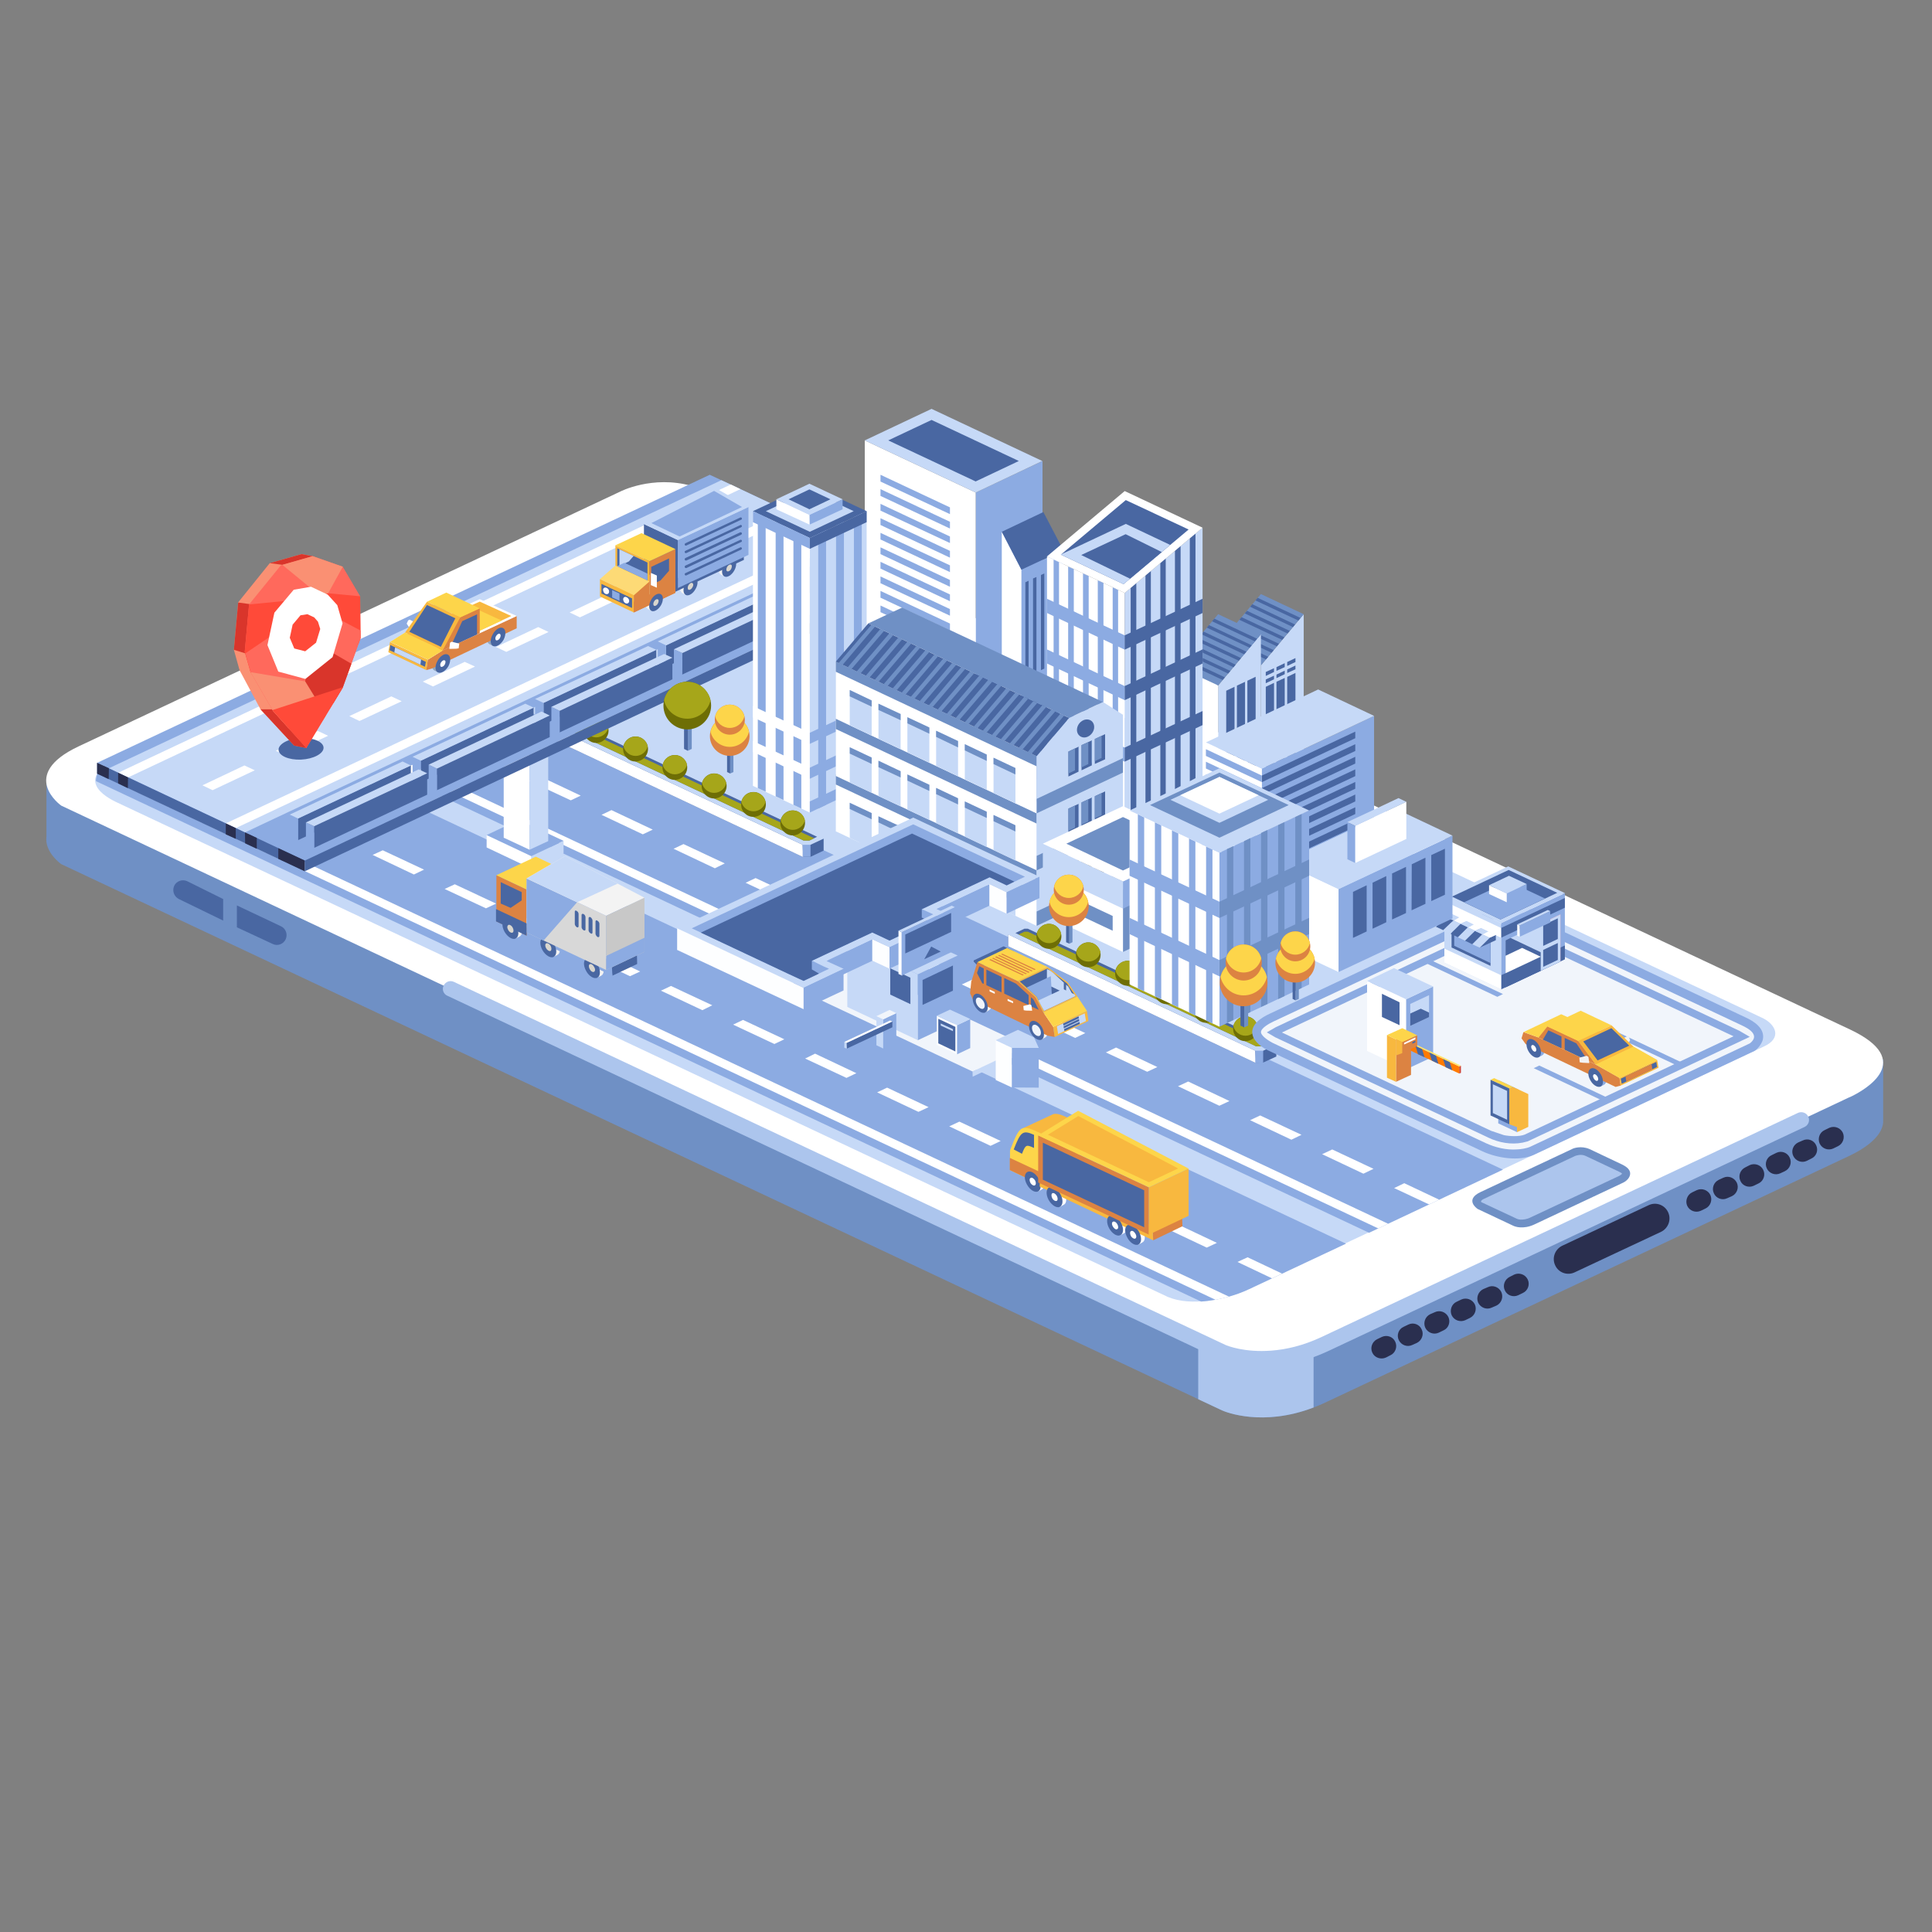 <?xml version="1.0" encoding="utf-8"?>
<!-- Generator: Adobe Illustrator 16.0.0, SVG Export Plug-In . SVG Version: 6.00 Build 0)  -->
<!DOCTYPE svg PUBLIC "-//W3C//DTD SVG 1.1//EN" "http://www.w3.org/Graphics/SVG/1.1/DTD/svg11.dtd">
<svg version="1.1" id="Layer_1" xmlns="http://www.w3.org/2000/svg" xmlns:xlink="http://www.w3.org/1999/xlink" x="0px" y="0px"
	 width="100px" height="100px" viewBox="0 0 100 100" enable-background="new 0 0 100 100" xml:space="preserve">
<rect x="0" y="0" width="100" height="100" fill="#808080" stroke="none"/>
<g>
	<g>
		<path fill="#6F90C5" d="M4.298,40.27l27.884-13.124c0.359-0.167,2.3-0.94,4.38,0.041L95.326,54.83h2.146v3.176v0.04v0.041l0,0
			c-0.049,0.827-1.185,1.465-1.611,1.67l-0.155,0.077l0,0L68.587,72.6l0,0c-2.951,1.388-5.138,0.483-5.324,0.406L3.17,44.728
			c0,0-0.875-0.611-0.766-1.429v-3.032L4.298,40.27L4.298,40.27z"/>
		<path fill="#ACC5ED" d="M67.991,72.851c-2.642,1.011-4.563,0.232-4.729,0.155l-1.242-0.582v-8.968h5.971V72.851z"/>
		<path fill="#FFFFFF" d="M4.074,38.629l28.108-13.222c0.359-0.167,2.3-0.94,4.38,0.029l59.211,27.858
			c3.38,1.604,0.786,3.091,0.087,3.441l-0.155,0.068l0,0L68.587,69.57l0,0c-2.951,1.388-5.138,0.497-5.324,0.419L3.17,41.699
			C3.17,41.699,0.915,40.115,4.074,38.629z"/>
		<path fill="#C6D9F7" d="M91.284,54.172L64.613,66.721c-1.128,0.534-2.943,0.924-4.168,0.407L6.093,41.552
			c-0.639-0.292-2.439-1.282,0.329-2.495l26.333-12.395c0.981-0.436,2.243-0.428,3.216,0.028l55.228,25.988
			C91.879,52.986,92.294,53.723,91.284,54.172z"/>
		<path fill="#2A2F4F" d="M81.501,65.858c-0.378,0.176-0.833,0.021-1.008-0.371c-0.176-0.378-0.008-0.827,0.37-1.009l4.469-2.097
			c0.379-0.183,0.835-0.02,1.012,0.37c0.173,0.379,0.007,0.827-0.372,1.01L81.501,65.858z"/>
		<path fill="#4967A2" d="M9.26,46.535c-0.253-0.125-0.358-0.427-0.245-0.68c0.114-0.253,0.419-0.359,0.672-0.245l1.864,0.924v1.115
			L9.26,46.535z M12.26,46.864l2.283,1.079c0.253,0.118,0.358,0.419,0.245,0.672c-0.118,0.252-0.419,0.37-0.671,0.245l-1.856-0.863
			V46.864z"/>
		<path fill="#2A2F4F" d="M71.733,70.267c-0.262,0.118-0.583,0.008-0.701-0.251c-0.126-0.263-0.007-0.575,0.252-0.701l0.245-0.118
			c0.26-0.118,0.573-0.009,0.688,0.251c0.126,0.263,0.009,0.583-0.252,0.701L71.733,70.267z M78.579,67.042
			c-0.26,0.119-0.573,0.009-0.688-0.251c-0.126-0.261-0.008-0.574,0.253-0.701l0.231-0.118c0.261-0.118,0.573-0.01,0.7,0.253
			c0.126,0.26,0.009,0.582-0.252,0.699L78.579,67.042z M77.211,67.682c-0.26,0.126-0.573,0.008-0.699-0.253
			c-0.118-0.26,0-0.573,0.252-0.7l0.245-0.105c0.261-0.127,0.574-0.009,0.7,0.253c0.117,0.261,0.008,0.574-0.253,0.7L77.211,67.682z
			 M75.841,68.333c-0.261,0.117-0.574,0.009-0.701-0.253c-0.117-0.26-0.008-0.582,0.253-0.7l0.244-0.117
			c0.261-0.117,0.572-0.008,0.7,0.253c0.118,0.26,0.007,0.572-0.251,0.699L75.841,68.333z M74.473,68.977
			c-0.261,0.125-0.574,0.008-0.701-0.254c-0.117-0.259-0.008-0.573,0.253-0.699l0.244-0.106c0.261-0.125,0.574-0.007,0.7,0.253
			c0.119,0.261,0.009,0.574-0.252,0.688L74.473,68.977z M73.101,69.615c-0.262,0.127-0.574,0.008-0.7-0.251
			c-0.126-0.263-0.009-0.575,0.252-0.689l0.245-0.117c0.26-0.127,0.574-0.009,0.688,0.252c0.127,0.26,0.008,0.573-0.251,0.7
			L73.101,69.615z"/>
		<path fill="#ACC5ED" d="M93.071,57.599c0.195-0.085,0.435,0,0.524,0.196c0.099,0.202,0.01,0.435-0.183,0.532L68.761,69.925
			c-1.079,0.504-2.06,0.729-2.894,0.785c-1.575,0.126-2.635-0.31-2.769-0.37L23.157,51.541c-0.204-0.086-0.293-0.329-0.196-0.525
			c0.098-0.203,0.33-0.292,0.534-0.194l39.922,18.786c0.105,0.049,1.001,0.408,2.389,0.3c0.75-0.056,1.633-0.251,2.601-0.707
			L93.071,57.599z"/>
		<path fill="#2A2F4F" d="M88.032,62.67c-0.261,0.118-0.574,0.009-0.7-0.252c-0.119-0.261,0-0.583,0.251-0.7l0.245-0.117
			c0.261-0.118,0.574-0.008,0.701,0.253c0.116,0.259,0.008,0.574-0.254,0.699L88.032,62.67z M94.886,59.447
			c-0.26,0.118-0.573,0.007-0.699-0.253c-0.118-0.261-0.009-0.582,0.252-0.698l0.245-0.12c0.261-0.118,0.574-0.008,0.7,0.253
			c0.117,0.261,0.008,0.573-0.253,0.699L94.886,59.447z M93.519,60.086c-0.26,0.126-0.573,0.008-0.699-0.252
			c-0.127-0.262-0.009-0.574,0.252-0.7l0.244-0.106c0.26-0.127,0.573-0.008,0.688,0.252c0.126,0.261,0.009,0.575-0.252,0.688
			L93.519,60.086z M92.151,60.729c-0.261,0.126-0.582,0.007-0.701-0.252c-0.126-0.261-0.008-0.573,0.254-0.688l0.244-0.12
			c0.26-0.125,0.573-0.008,0.688,0.253c0.127,0.261,0.008,0.575-0.253,0.699L92.151,60.729z M90.771,61.376
			c-0.261,0.119-0.574,0.009-0.688-0.252c-0.126-0.261-0.009-0.574,0.252-0.7l0.232-0.119c0.26-0.117,0.582-0.007,0.699,0.253
			c0.128,0.261,0.01,0.583-0.251,0.699L90.771,61.376z M89.399,62.02c-0.26,0.125-0.574,0.008-0.688-0.253
			c-0.126-0.261-0.009-0.574,0.252-0.699l0.232-0.107c0.261-0.126,0.573-0.007,0.701,0.253c0.124,0.261,0.008,0.575-0.255,0.7
			L89.399,62.02z"/>
	</g>
	<g>
		<path id="_276473376" fill="#8CABE2" d="M11.156,36.851l58.513,27.521l-5.012,2.354c-0.671,0.321-1.591,0.581-2.487,0.643
			L4.969,40.433v-0.008l0,0v-0.02v-0.008v-0.009v-0.028v-0.02l0.008-0.029v-0.02l0.008-0.028v-0.008l0.008-0.028v-0.029l0.009-0.02
			l0.007-0.029l0.008-0.02l0.009-0.021l0.02-0.041l0,0l0,0l0.008-0.008l0.021-0.041l0.009-0.009l0.02-0.028l0.008-0.021l0.029-0.041
			l0.008-0.008l0.028-0.041l0.008-0.008l0.041-0.041l0.008-0.02l0.041-0.041l0.008-0.008l0.049-0.041l0.008-0.009l0.057-0.048l0,0
			l0,0l0.058-0.049l0.008-0.008l0,0l0.057-0.041l0.008-0.009l0.008-0.008L5.604,39.5v-0.008h0.008l0.069-0.049l0.009-0.008
			l0.078-0.041l0.008-0.008l0,0l0.085-0.049h0.008l0.008-0.008l0.077-0.049h0.008l0.021-0.008l0.085-0.049l0,0l0.098-0.048
			l0.02-0.009l0,0l0.105-0.048L6.3,39.109l0.126-0.049L11.156,36.851z"/>
		<path id="_276473376_0" fill="#FFFFFF" d="M5.348,39.716l58.26,27.396c-0.225,0.069-0.456,0.117-0.688,0.167L5.067,40.046
			l0.008-0.008l0,0V40.03h0.009l0.008-0.021v-0.007l0,0L5.1,39.993l0,0l0.008-0.009l0,0l0.008-0.02v-0.008h0.008l0.008-0.021l0,0
			l0.008-0.009l0,0l0.008-0.008l0,0v-0.02l0.028-0.029l0,0l0,0l0.008-0.008v-0.008h0.008l0.021-0.028l0.008-0.008l0,0l0,0
			L5.23,39.81l0,0l0.041-0.029v-0.008h0.008v-0.008l0,0l0.008-0.008L5.348,39.716L5.348,39.716z"/>
		<path id="_276473376_2" fill="#FFFFFF" d="M19.811,44.011l2.137,1.001l-0.525,0.252l-2.137-1.014L19.811,44.011z M66.363,65.922
			l-0.525,0.245l-1.786-0.848l0.523-0.243L66.363,65.922z M23.54,45.77l2.137,1.001l-0.525,0.244l-2.137-1.002L23.54,45.77z
			 M27.268,47.516l2.138,1.009l-0.526,0.244l-2.137-1.001L27.268,47.516z M30.998,49.274l2.137,1.01l-0.526,0.244l-2.137-1.009
			L30.998,49.274z M34.729,51.033l2.138,1l-0.513,0.254l-2.145-1.011L34.729,51.033z M38.458,52.791l2.138,1.002l-0.513,0.244
			l-2.138-1.002L38.458,52.791z M42.188,54.537l2.137,1.011l-0.513,0.244l-2.138-1.003L42.188,54.537z M45.917,56.296l2.146,1.01
			l-0.525,0.243l-2.137-1.008L45.917,56.296z M49.658,58.055l2.137,1.002l-0.525,0.251L49.132,58.3L49.658,58.055z M53.387,59.813
			l2.137,1.001l-0.525,0.245l-2.138-1.002L53.387,59.813z M57.115,61.563l2.137,1.01l-0.525,0.244l-2.138-1.001L57.115,61.563z
			 M60.848,63.321l2.137,1.01l-0.524,0.245l-2.138-1.011L60.848,63.321z M8.621,38.743l2.137,1.001l-0.526,0.244l-2.137-1.001
			L8.621,38.743z M12.35,40.494l2.137,1.01l-0.525,0.244l-2.137-1.001L12.35,40.494z M16.078,42.252l2.137,1.01l-0.525,0.244
			l-2.137-1.01L16.078,42.252z"/>
		<polygon id="_276473376_3" fill="#8CABE2" points="19.273,33.023 77.793,60.541 70.861,63.808 12.37,36.276 17.108,34.042 		"/>
		<polygon id="_276473376_4" fill="#FFFFFF" points="13.331,35.821 71.851,63.342 71.338,63.583 12.834,36.052 		"/>
		<path id="_276473376_6" fill="#FFFFFF" d="M27.92,40.172l2.137,1.009l-0.513,0.244l-2.146-1.001L27.92,40.172z M74.492,62.096
			l-0.524,0.245l-1.808-0.846l0.524-0.253L74.492,62.096z M31.648,41.931l2.138,1.01l-0.514,0.244l-2.137-1.01L31.648,41.931z
			 M35.377,43.689l2.137,1.001l-0.513,0.252l-2.137-1.01L35.377,43.689z M39.11,45.448l2.145,1.002l-0.525,0.251l-2.137-1.009
			L39.11,45.448z M42.847,47.194l2.138,1.01l-0.525,0.244l-2.137-1.001L42.847,47.194z M46.58,48.952l2.138,1.01l-0.525,0.244
			l-2.137-1.009L46.58,48.952z M50.308,50.711l2.138,1.002l-0.526,0.252l-2.136-1.01L50.308,50.711z M54.038,52.471l2.137,1.001
			l-0.525,0.251l-2.138-1.009L54.038,52.471z M57.766,54.22l2.138,1.01l-0.525,0.244l-2.138-1.001L57.766,54.22z M61.5,55.979
			l2.136,1.01l-0.523,0.244l-2.139-1.01L61.5,55.979z M65.228,57.736l2.137,1.002l-0.524,0.253l-2.137-1.01L65.228,57.736z
			 M68.956,59.496l2.137,1.002l-0.523,0.252l-2.138-1.01L68.956,59.496z M16.729,34.909l2.137,1.009l-0.525,0.244l-2.137-1.01
			L16.729,34.909z M20.458,36.667l2.137,1.001l-0.524,0.251l-2.134-1.013L20.458,36.667z M24.191,38.426l2.136,1.001l-0.512,0.252
			L23.67,38.67L24.191,38.426z"/>
	</g>
	<g>
		<polygon fill="#4967A2" points="66.063,54.064 65.7,54.017 65.412,54.017 52.189,48.37 52.189,48.981 64.971,55.006 
			65.382,54.997 66.063,54.685 		"/>
		<polygon fill="#FFFFFF" points="52.189,48.37 52.189,48.981 64.971,55.006 65.013,55.006 64.971,54.384 		"/>
		<polygon fill="#8CABE2" points="64.971,55.006 65.382,54.997 65.382,54.305 64.971,54.305 		"/>
		<polygon fill="#C6D9F7" points="66.063,53.869 53.26,47.845 52.979,47.845 52.278,48.175 52.189,48.37 64.971,54.384 
			65.382,54.384 66.063,54.064 		"/>
		<polygon fill="#4967A2" points="65.729,53.968 65.333,54.15 65.021,54.159 52.559,48.293 53.023,48.069 53.198,48.069 		"/>
		<polygon fill="#A6A61A" points="65.565,54.045 65.333,54.15 65.021,54.159 52.728,48.37 53.023,48.224 53.198,48.224 		"/>
		<path id="_277890608" fill="#6E6E05" d="M53.646,48.468c0-0.358,0.294-0.651,0.652-0.651c0.35,0,0.639,0.292,0.639,0.651
			c0,0.351-0.293,0.643-0.639,0.643C53.94,49.111,53.646,48.819,53.646,48.468z"/>
		<path id="_277890536" fill="#A6A61A" d="M54.299,47.817c-0.31,0-0.563,0.215-0.633,0.504c0.07,0.281,0.323,0.498,0.633,0.498
			c0.301,0,0.552-0.217,0.623-0.498C54.851,48.033,54.6,47.817,54.299,47.817z"/>
		<path id="_277890608_7" fill="#6E6E05" d="M55.687,49.42c0-0.35,0.293-0.643,0.639-0.643c0.358,0,0.639,0.293,0.639,0.643
			c0,0.359-0.28,0.644-0.639,0.644C55.979,50.06,55.687,49.779,55.687,49.42z"/>
		<path id="_277890536_8" fill="#A6A61A" d="M56.33,48.778c-0.302,0-0.563,0.215-0.623,0.496c0.057,0.293,0.321,0.497,0.623,0.497
			c0.308,0,0.562-0.203,0.63-0.497C56.892,48.993,56.638,48.778,56.33,48.778z"/>
		<path id="_277890608_9" fill="#6E6E05" d="M57.718,50.381c0-0.358,0.292-0.651,0.651-0.651c0.349,0,0.639,0.293,0.639,0.651
			c0,0.35-0.293,0.643-0.639,0.643C58.01,51.024,57.718,50.731,57.718,50.381z"/>
		<path id="_277890536_10" fill="#A6A61A" d="M58.369,49.73c-0.311,0-0.562,0.216-0.631,0.505c0.069,0.281,0.32,0.497,0.631,0.497
			c0.301,0,0.553-0.216,0.622-0.497C58.922,49.946,58.67,49.73,58.369,49.73z"/>
		<path id="_277890608_11" fill="#6E6E05" d="M59.757,51.334c0-0.351,0.281-0.644,0.64-0.644c0.357,0,0.639,0.293,0.639,0.644
			c0,0.357-0.281,0.643-0.639,0.643C60.038,51.974,59.757,51.691,59.757,51.334z"/>
		<path id="_277890536_12" fill="#A6A61A" d="M60.399,50.69c-0.3,0-0.562,0.216-0.63,0.497c0.068,0.293,0.33,0.497,0.63,0.497
			c0.302,0,0.563-0.204,0.623-0.497C60.962,50.907,60.697,50.69,60.399,50.69z"/>
		<path id="_277890608_13" fill="#6E6E05" d="M61.788,52.294c0-0.358,0.294-0.643,0.639-0.643c0.359,0,0.651,0.28,0.651,0.643
			c0,0.35-0.292,0.645-0.651,0.645C62.077,52.938,61.788,52.644,61.788,52.294z"/>
		<path id="_277890536_14" fill="#A6A61A" d="M62.427,51.655c-0.302,0-0.554,0.204-0.621,0.497c0.067,0.28,0.319,0.495,0.621,0.495
			c0.31,0,0.563-0.215,0.631-0.495C62.992,51.859,62.74,51.655,62.427,51.655z"/>
		<path id="_277890608_15" fill="#6E6E05" d="M63.827,53.247c0-0.351,0.281-0.644,0.639-0.644c0.352,0,0.64,0.293,0.64,0.644
			c0,0.357-0.294,0.643-0.64,0.643C64.108,53.89,63.827,53.604,63.827,53.247z"/>
		<path id="_277890536_16" fill="#A6A61A" d="M64.466,52.607c-0.31,0-0.561,0.217-0.63,0.497c0.069,0.293,0.32,0.504,0.63,0.504
			c0.303,0,0.563-0.215,0.623-0.504C65.032,52.82,64.769,52.607,64.466,52.607z"/>
	</g>
	<g>
		<polygon fill="#4967A2" points="42.631,43.408 42.265,43.359 41.984,43.359 28.755,37.713 28.755,38.328 41.544,44.349 
			41.952,44.349 42.631,44.027 		"/>
		<polygon fill="#FFFFFF" points="28.755,37.713 28.755,38.328 41.544,44.349 41.573,44.349 41.544,43.726 		"/>
		<polygon fill="#8CABE2" points="41.544,44.349 41.952,44.349 41.952,43.649 41.544,43.649 		"/>
		<polygon fill="#C6D9F7" points="42.624,43.221 29.821,37.188 29.541,37.188 28.84,37.522 28.755,37.713 41.544,43.726 
			41.952,43.726 42.631,43.408 		"/>
		<polygon fill="#4967A2" points="42.293,43.311 41.895,43.506 41.593,43.506 29.12,37.636 29.589,37.412 29.772,37.424 		"/>
		<polygon fill="#A6A61A" points="42.139,43.388 41.895,43.506 41.593,43.506 29.288,37.713 29.589,37.571 29.772,37.571 		"/>
		<path id="_277890608_17" fill="#6E6E05" d="M30.22,37.811c0-0.358,0.293-0.643,0.639-0.643c0.358,0,0.639,0.281,0.639,0.643
			c0,0.35-0.281,0.643-0.639,0.643C30.513,38.454,30.22,38.161,30.22,37.811z"/>
		<path id="_277890536_18" fill="#A6A61A" d="M30.859,37.172c-0.302,0-0.562,0.204-0.623,0.497c0.057,0.281,0.321,0.496,0.623,0.496
			c0.309,0,0.561-0.214,0.631-0.496C31.425,37.375,31.173,37.172,30.859,37.172z"/>
		<path id="_277890608_19" fill="#6E6E05" d="M32.251,38.763c0-0.35,0.293-0.643,0.639-0.643c0.358,0,0.651,0.292,0.651,0.643
			c0,0.358-0.293,0.652-0.651,0.652C32.541,39.415,32.251,39.122,32.251,38.763z"/>
		<path id="_277890536_20" fill="#A6A61A" d="M32.902,38.125c-0.309,0-0.562,0.216-0.631,0.497c0.069,0.293,0.322,0.504,0.631,0.504
			c0.301,0,0.554-0.215,0.623-0.504C33.457,38.336,33.204,38.125,32.902,38.125z"/>
		<path id="_277890608_21" fill="#6E6E05" d="M34.291,39.725c0-0.358,0.281-0.644,0.64-0.644c0.35,0,0.639,0.281,0.639,0.644
			c0,0.35-0.293,0.643-0.639,0.643C34.572,40.367,34.291,40.075,34.291,39.725z"/>
		<path id="_277890536_22" fill="#A6A61A" d="M34.93,39.084c-0.301,0-0.563,0.204-0.631,0.497c0.068,0.281,0.33,0.497,0.631,0.497
			c0.301,0,0.562-0.216,0.631-0.497C35.495,39.289,35.231,39.084,34.93,39.084z"/>
		<path id="_277890608_23" fill="#6E6E05" d="M36.317,40.677c0-0.35,0.293-0.644,0.64-0.644c0.358,0,0.652,0.293,0.652,0.644
			c0,0.358-0.294,0.651-0.652,0.651C36.611,41.328,36.317,41.035,36.317,40.677z"/>
		<path id="_277890536_24" fill="#A6A61A" d="M36.961,40.038c-0.301,0-0.553,0.215-0.624,0.496c0.07,0.293,0.322,0.505,0.624,0.505
			c0.31,0,0.561-0.215,0.631-0.505C37.522,40.25,37.271,40.038,36.961,40.038z"/>
		<path id="_277890608_25" fill="#6E6E05" d="M38.362,41.638c0-0.358,0.28-0.643,0.639-0.643c0.35,0,0.639,0.28,0.639,0.643
			S39.346,42.281,39,42.281C38.642,42.281,38.362,42,38.362,41.638z"/>
		<path id="_277890536_26" fill="#A6A61A" d="M39,40.999c-0.31,0-0.562,0.215-0.631,0.497c0.069,0.281,0.321,0.497,0.631,0.497
			c0.301,0,0.562-0.215,0.623-0.497C39.562,41.209,39.301,40.999,39,40.999z"/>
		<path id="_277890608_27" fill="#6E6E05" d="M40.389,42.589c0-0.349,0.293-0.643,0.639-0.643c0.359,0,0.64,0.293,0.64,0.643
			c0,0.359-0.281,0.652-0.64,0.652C40.682,43.241,40.389,42.952,40.389,42.589z"/>
		<path id="_277890536_28" fill="#A6A61A" d="M41.032,41.951c-0.301,0-0.554,0.216-0.623,0.505c0.069,0.281,0.322,0.497,0.623,0.497
			c0.31,0,0.562-0.216,0.631-0.497C41.593,42.163,41.341,41.951,41.032,41.951z"/>
	</g>
	<g>
		<g>
			<path fill="#8CABE2" d="M76.706,59.581c0.759,0.358,1.906,0.546,2.683,0.195l11.423-5.381c0.175-0.1,0.371-0.371,0.429-0.574
				c0.133-0.574-0.437-0.952-0.883-1.156l-11.424-5.382c-0.68-0.309-1.554-0.301-2.234,0.021l-10.987,5.17
				c-0.398,0.183-1.001,0.546-0.883,1.079c0.077,0.379,0.512,0.68,0.847,0.835L76.706,59.581z"/>
			<path id="_277893080" fill="#F1F5FB" d="M90.575,54.003l-11.373,5.354c-0.195,0.086-0.476,0.128-0.68,0.136
				c-0.562,0.04-1.129-0.099-1.632-0.331l-11.023-5.185c-0.167-0.087-0.554-0.323-0.596-0.525c-0.048-0.233,0.485-0.505,0.632-0.574
				l10.987-5.158c0.562-0.273,1.281-0.273,1.843-0.021l11.423,5.374C90.575,53.267,91.089,53.598,90.575,54.003z"/>
			<path fill="#8CABE2" d="M89.729,53.638l-10.812,5.089l0,0c-0.294,0.117-0.798,0.085-1.077,0.027l-0.66-0.223l0,0l-10.828-5.089
				l10.828-5.1c0.378-0.175,0.883-0.184,1.273-0.008l0,0L89.729,53.638z M79.076,59.076l11.491-5.409l-0.533-0.311l-11.422-5.373
				c-0.468-0.223-1.115-0.203-1.592,0.02l-10.975,5.159l-0.476,0.273l0.447,0.26l11.003,5.179l0.008,0.007l0,0
				c0.555,0.261,1.176,0.379,1.786,0.261L79.076,59.076z"/>
			<g>
				<polygon id="_276465576" fill="#8CABE2" points="77.793,51.452 74.131,49.73 73.841,49.869 77.501,51.595 				"/>
				<path id="_276465576_29" fill="#8CABE2" d="M83.338,56.882l-3.663-1.73l-0.292,0.136l3.662,1.729L83.338,56.882z M87.197,55.063
					l-3.664-1.73l-0.293,0.136l3.665,1.729L87.197,55.063z"/>
			</g>
		</g>
		<g>
			<g>
				<g>
					<polygon id="_276473520" fill="#FFFFFF" points="70.76,54.396 70.76,50.772 72.783,51.721 72.783,55.348 					"/>
					<polygon id="_276473448" fill="#8CABE2" points="72.783,51.721 74.179,51.062 74.179,54.696 72.783,55.348 					"/>
					<polygon id="_276473376_30" fill="#C6D9F7" points="70.76,50.772 72.151,50.108 74.179,51.062 72.783,51.721 					"/>
					<polygon id="_276473448_31" fill="#C6D9F7" points="72.994,51.965 73.968,51.509 73.968,52.644 72.994,53.101 					"/>
					<polygon id="_276473448_32" fill="#4967A2" points="73.968,52.412 73.968,52.644 72.994,53.101 72.994,52.461 73.54,52.21 
											"/>
					<polygon id="_276473520_33" fill="#4967A2" points="71.529,51.44 72.44,51.878 72.44,53.063 71.529,52.637 					"/>
				</g>
				<g>
					<polygon id="_276465720" fill="#CF3D2F" points="75.617,55.531 75.617,55.16 75.531,55.2 75.531,55.567 					"/>
					<polygon id="_276465648" fill="#FF7A00" points="75.531,55.2 72.377,53.715 72.377,54.082 75.531,55.567 					"/>
					<path id="_276465648_34" fill="#4967A2" d="M75.034,54.965l-0.343-0.154l0.136,0.429l0.342,0.153L75.034,54.965z
						 M74.326,54.636l-0.343-0.167l0.126,0.428l0.343,0.166L74.326,54.636z M73.608,54.296l-0.341-0.165l0.125,0.435l0.343,0.155
						L73.608,54.296z M72.889,53.954l-0.342-0.153l0.136,0.427l0.341,0.168L72.889,53.954z"/>
					<polygon id="_276465576_35" fill="#FFE36A" points="75.617,55.16 72.46,53.675 72.377,53.715 75.531,55.2 					"/>
					<polygon id="_276465720_36" fill="#DC8342" points="73.034,55.636 73.034,53.431 72.258,53.801 72.258,55.995 					"/>
					<polygon id="_276465648_37" fill="#F8B83F" points="72.258,53.801 71.789,53.576 71.789,55.783 72.258,55.995 					"/>
					<polygon id="_276465576_38" fill="#FDD54A" points="73.034,53.431 72.58,53.218 71.789,53.576 72.258,53.801 72.258,53.801 
						72.58,53.946 73.357,53.59 					"/>
					<polygon id="_276465720_39" fill="#DC8342" points="73.357,54.143 73.357,53.59 72.58,53.946 72.58,54.509 					"/>
					<polygon id="_276465648_40" fill="#F8B83F" points="72.58,53.946 72.258,53.801 72.258,54.627 72.58,54.509 					"/>
					<polygon id="_276465720_41" fill="#FFFFFF" points="73.259,53.793 73.259,53.695 72.674,53.977 72.674,54.064 					"/>
					<polygon id="_276465720_42" fill="#4967A2" points="73.259,53.954 73.259,53.857 73.101,53.939 73.101,54.024 					"/>
				</g>
			</g>
			<g>
				<polygon id="_276465720_43" fill="#8CABE2" points="77.549,58.145 77.549,55.9 78.522,56.356 78.522,58.601 				"/>
				<polygon id="_276465648_44" fill="#F8B83F" points="79.104,56.63 79.104,58.327 78.522,58.601 78.522,56.356 				"/>
				<polygon id="_276465576_45" fill="#FDD54A" points="78.307,56.259 78.123,56.345 77.15,55.891 77.338,55.803 				"/>
				<polygon id="_276465720_46" fill="#4967A2" points="77.15,57.736 77.15,55.891 78.123,56.345 78.123,58.192 				"/>
				<polygon id="_276465648_47" fill="#F8B83F" points="78.123,56.345 78.307,56.259 78.579,56.386 78.746,57.045 78.522,58.34 
					78.123,58.192 				"/>
				<polygon id="_276465720_48" fill="#C6D9F7" points="77.27,57.611 77.27,56.122 78.006,56.464 78.006,57.957 				"/>
			</g>
			<g>
				<polygon id="_276473520_49" fill="#8CABE2" points="80.997,49.652 80.997,46.225 77.696,47.78 77.696,51.208 				"/>
				<polygon id="_276473520_50" fill="#4967A2" points="80.997,49.652 80.997,48.937 77.696,50.479 77.696,51.208 				"/>
				<polygon id="_276473520_51" fill="#C6D9F7" points="77.928,51.103 80.765,49.771 80.765,47.332 77.928,48.671 				"/>
				<polygon id="_276473520_52" fill="#4967A2" points="77.928,51.103 80.765,49.771 78.181,48.545 77.928,48.671 				"/>
				<polygon id="_276473520_53" fill="#EF6E83" points="80.765,49.771 80.765,49.771 80.765,47.332 80.24,47.584 80.24,49.519 				
					"/>
				<polygon id="_276473448_54" fill="#C6D9F7" points="77.696,47.78 74.761,46.4 74.761,49.828 77.696,51.208 				"/>
				<polygon id="_276473448_55" fill="#4967A2" points="77.15,48.399 75.132,47.446 75.132,49.042 77.15,49.994 				"/>
				<polygon id="_276473448_56" fill="#8CABE2" points="77.15,48.399 75.27,47.507 75.27,48.952 77.15,49.848 				"/>
				<polygon id="_276473448_57" fill="#FFFFFF" points="74.761,49.099 74.761,49.828 77.696,51.208 77.696,50.479 				"/>
				<polygon id="_276473376_58" fill="#C6D9F7" points="80.997,46.225 78.066,44.845 74.761,46.4 77.696,47.78 				"/>
				<polygon fill="#4967A2" points="80.603,46.213 78.088,45.029 75.152,46.409 77.668,47.593 				"/>
				<polygon fill="#8CABE2" points="75.783,46.701 77.668,47.593 79.968,46.506 78.088,45.623 				"/>
				<polygon id="_276473520_59" fill="#4967A2" points="80.997,46.982 80.997,46.478 77.696,48.033 77.696,48.537 				"/>
				<polygon id="_276473448_60" fill="#FFFFFF" points="77.696,48.033 74.761,46.652 74.761,47.158 77.696,48.537 				"/>
				<polygon id="_276473520_61" fill="#8CABE2" points="79.02,46.225 79.02,45.757 77.989,46.245 77.989,46.701 				"/>
				<polygon id="_276473448_62" fill="#FFFFFF" points="77.989,46.245 77.074,45.818 77.074,46.274 77.989,46.701 				"/>
				<polygon id="_276473376_63" fill="#C6D9F7" points="79.02,45.757 78.104,45.33 77.074,45.818 77.989,46.245 				"/>
				<polygon id="_276473520_64" fill="#4967A2" points="77.928,51.103 79.747,50.247 79.747,49.519 77.928,50.374 				"/>
				<polygon id="_276473520_65" fill="#FFFFFF" points="77.928,49.47 77.928,50.374 77.928,50.374 79.747,49.519 78.783,49.063 				
					"/>
				<polygon id="_276473520_66" fill="#C6D9F7" points="79.747,50.247 80.765,49.771 80.765,47.332 79.747,47.817 				"/>
				<path fill="#4967A2" d="M79.875,50.043l0.757-0.358V48.81l-0.757,0.358V50.043z M80.632,48.602v-1.07l-0.757,0.357v1.071
					L80.632,48.602z"/>
				<polygon id="_276473520_67" fill="#8CABE2" points="80.24,47.748 80.24,47.158 78.657,47.906 78.657,48.488 				"/>
				<polygon id="_276473448_68" fill="#FFFFFF" points="78.657,47.906 78.531,47.845 78.531,48.427 78.657,48.488 				"/>
				<polygon id="_276473376_69" fill="#C6D9F7" points="80.24,47.158 80.113,47.101 78.531,47.845 78.657,47.906 				"/>
				<g>
					<polygon id="_276473520_70" fill="#4967A2" points="77.424,48.664 77.424,48.391 77.106,48.537 76.588,49.05 					"/>
					<polygon id="_276473448_71" fill="#4967A2" points="75.229,47.642 74.851,47.459 74.326,47.971 74.704,48.146 					"/>
					<polygon id="_276473376_72" fill="#C6D9F7" points="75.539,47.487 75.16,47.312 74.851,47.459 75.229,47.642 					"/>
					<polygon id="_276473448_73" fill="#C6D9F7" points="75.607,47.817 75.229,47.642 74.704,48.146 75.083,48.334 					"/>
					<polygon id="_276473376_74" fill="#FFFFFF" points="75.917,47.67 75.539,47.487 75.229,47.642 75.607,47.817 					"/>
					<polygon id="_276473448_75" fill="#4967A2" points="75.978,48 75.6,47.817 75.083,48.334 75.461,48.509 					"/>
					<polygon id="_276473376_76" fill="#C6D9F7" points="76.288,47.857 75.909,47.67 75.6,47.817 75.978,48 					"/>
					<polygon id="_276473448_77" fill="#C6D9F7" points="76.357,48.175 75.978,48 75.461,48.518 75.841,48.691 					"/>
					<polygon id="_276473376_78" fill="#FFFFFF" points="76.666,48.033 76.288,47.857 75.978,48 76.357,48.175 					"/>
					<polygon id="_276473448_79" fill="#4967A2" points="76.723,48.362 76.344,48.188 75.831,48.691 76.209,48.875 					"/>
					<polygon id="_276473376_80" fill="#C6D9F7" points="77.037,48.216 76.659,48.033 76.344,48.188 76.723,48.362 					"/>
					<polygon id="_276473448_81" fill="#C6D9F7" points="77.106,48.537 76.723,48.362 76.209,48.875 76.588,49.05 					"/>
					<polygon id="_276473376_82" fill="#FFFFFF" points="77.424,48.391 77.037,48.216 76.723,48.362 77.106,48.537 					"/>
				</g>
			</g>
		</g>
	</g>
	<g>
		<g>
			<g>
				<polygon id="_276473520_83" fill="#FFFFFF" points="25.188,43.864 25.188,43.221 27.501,44.312 27.509,44.963 				"/>
				<polygon id="_276473448_84" fill="#C6D9F7" points="27.501,44.312 29.17,43.522 29.17,44.173 27.509,44.963 				"/>
				<polygon id="_276473376_85" fill="#8CABE2" points="25.188,43.221 26.857,42.435 29.17,43.522 27.501,44.312 				"/>
				<polygon id="_276473520_86" fill="#FFFFFF" points="26.072,43.359 26.072,36.647 27.411,37.278 27.411,43.982 				"/>
				<polygon id="_276473448_87" fill="#C6D9F7" points="27.411,37.278 28.375,36.822 28.375,43.535 27.411,43.982 				"/>
			</g>
			<g>
				<g>
					<polygon fill="#8CABE2" points="44.992,28.449 13.291,43.368 5.027,39.484 36.736,24.574 					"/>
					<polygon id="_276473376_88" fill="#C6D9F7" points="37.339,24.854 5.637,39.765 12.679,43.086 44.382,28.168 					"/>
					<g>
						<polygon id="_276473376_89" fill="#FFFFFF" points="43.401,27.708 11.687,42.619 12.203,42.863 43.905,27.944 						"/>
						<polygon id="_276473376_90" fill="#FFFFFF" points="37.824,25.078 6.114,39.998 6.626,40.241 38.321,25.318 						"/>
						<path id="_276473376_91" fill="#FFFFFF" d="M27.858,32.458l-2.186,1.03l0.534,0.253l2.186-1.03L27.858,32.458z M24.053,34.258
							l-2.174,1.021l0.533,0.252l2.174-1.03L24.053,34.258z M20.255,36.044l-2.174,1.022l0.525,0.252l2.186-1.022L20.255,36.044z
							 M16.448,37.831l-2.173,1.03l0.533,0.244l2.174-1.021L16.448,37.831z M12.651,39.619l-2.173,1.029l0.524,0.252l2.186-1.03
							L12.651,39.619z M39.261,27.097l-2.174,1.021l0.533,0.252l2.174-1.021L39.261,27.097z M35.463,28.884l-2.186,1.03l0.533,0.245
							l2.174-1.022L35.463,28.884z M31.657,30.671l-2.173,1.03l0.533,0.253l2.173-1.03L31.657,30.671z"/>
					</g>
				</g>
				<polygon id="_276473448_92" fill="#8CABE2" points="14.405,43.901 45.839,29.108 45.839,30.398 15.777,44.544 				"/>
				<g>
					<g>
						<polygon id="_276473520_93" fill="#C6D9F7" points="45.839,28.848 41.748,30.769 41.748,31.884 45.839,29.962 						"/>
						<polygon id="_276473448_94" fill="#4967A2" points="41.748,30.769 40.4,30.048 40.4,31.167 41.748,31.884 						"/>
						<polygon id="_276473376_95" fill="#8CABE2" points="44.391,28.176 40.4,30.048 41.748,30.769 45.839,28.848 						"/>
					</g>
					<g>
						<polygon id="_276473520_96" fill="#4967A2" points="40.323,31.771 40.323,30.651 34.474,33.402 34.474,34.518 						"/>
						<polygon id="_276473448_97" fill="#8CABE2" points="34.474,33.402 34.046,33.199 34.046,34.314 34.474,34.518 						"/>
						<polygon id="_276473376_98" fill="#C6D9F7" points="40.323,30.651 39.883,30.448 34.046,33.199 34.474,33.402 						"/>
					</g>
					<g>
						<polygon id="_276473520_99" fill="#4967A2" points="41.158,32.169 41.158,31.062 35.32,33.801 35.308,34.917 						"/>
						<polygon id="_276473448_100" fill="#8CABE2" points="35.32,33.801 34.881,33.606 34.881,34.721 35.308,34.917 						"/>
						<polygon id="_276473376_101" fill="#C6D9F7" points="41.158,31.062 40.73,30.858 34.881,33.606 35.32,33.801 						"/>
					</g>
					<g>
						<polygon id="_276473520_102" fill="#4967A2" points="33.969,34.75 33.969,33.634 28.132,36.382 28.132,37.501 						"/>
						<polygon id="_276473448_103" fill="#8CABE2" points="28.132,36.382 27.696,36.179 27.696,37.306 28.132,37.501 						"/>
						<polygon id="_276473376_104" fill="#C6D9F7" points="33.969,33.634 33.542,33.439 27.696,36.179 28.132,36.382 						"/>
					</g>
					<g>
						<polygon id="_276473520_105" fill="#4967A2" points="34.803,35.161 34.803,34.042 28.967,36.793 28.967,37.909 						"/>
						<polygon id="_276473448_106" fill="#8CABE2" points="28.967,36.793 28.539,36.586 28.539,37.705 28.967,37.909 						"/>
						<polygon id="_276473376_107" fill="#C6D9F7" points="34.803,34.042 34.376,33.85 28.539,36.586 28.967,36.793 						"/>
					</g>
					<g>
						<polygon id="_276473520_108" fill="#4967A2" points="27.619,37.742 27.619,36.626 21.781,39.375 21.781,40.494 						"/>
						<polygon id="_276473448_109" fill="#8CABE2" points="21.781,39.375 21.354,39.171 21.354,40.29 21.781,40.494 						"/>
						<polygon id="_276473376_110" fill="#C6D9F7" points="27.619,36.626 27.191,36.423 21.354,39.171 21.781,39.375 						"/>
					</g>
					<g>
						<polygon id="_276473520_111" fill="#4967A2" points="28.453,38.153 28.453,37.034 22.615,39.785 22.615,40.901 						"/>
						<polygon id="_276473448_112" fill="#8CABE2" points="22.615,39.785 22.188,39.578 22.188,40.697 22.615,40.901 						"/>
						<polygon id="_276473376_113" fill="#C6D9F7" points="28.453,37.034 28.026,36.83 22.188,39.578 22.615,39.785 						"/>
					</g>
					<g>
						<polygon id="_276473520_114" fill="#4967A2" points="21.264,40.734 21.264,39.619 15.427,42.366 15.427,43.486 						"/>
						<polygon id="_276473448_115" fill="#8CABE2" points="15.427,42.366 14.999,42.163 14.999,43.282 15.427,43.486 						"/>
						<polygon id="_276473376_116" fill="#C6D9F7" points="21.264,39.619 20.836,39.415 14.999,42.163 15.427,42.366 						"/>
					</g>
					<g>
						<polygon id="_276473520_117" fill="#4967A2" points="22.111,41.132 22.111,40.025 16.261,42.765 16.261,43.885 						"/>
						<polygon id="_276473448_118" fill="#8CABE2" points="16.261,42.765 15.834,42.569 15.834,43.689 16.261,43.885 						"/>
						<polygon id="_276473376_119" fill="#C6D9F7" points="22.111,40.025 21.672,39.822 15.834,42.569 16.261,42.765 						"/>
					</g>
				</g>
			</g>
		</g>
		<g>
			<polygon id="_276473448_120" fill="#4967A2" points="15.777,44.544 5.027,39.484 5.027,40.046 15.777,45.097 			"/>
			<polygon id="_276473448_121" fill="#2A2F4F" points="5.637,39.765 5.027,39.484 5.027,40.046 5.625,40.327 			"/>
			<polygon id="_276473448_122" fill="#2A2F4F" points="6.626,40.241 6.114,39.998 6.114,40.55 6.618,40.795 			"/>
			<polygon id="_276473448_123" fill="#2A2F4F" points="12.203,42.863 11.687,42.619 11.687,43.185 12.203,43.416 			"/>
			<polygon id="_276473448_124" fill="#2A2F4F" points="13.291,43.368 12.679,43.086 12.688,43.649 13.291,43.933 			"/>
			<polygon id="_276473448_125" fill="#2A2F4F" points="15.777,44.544 14.405,43.901 14.405,44.455 15.777,45.097 			"/>
			<polygon id="_276473448_126" fill="#4967A2" points="15.777,44.544 45.839,30.398 45.839,30.952 15.777,45.097 			"/>
		</g>
	</g>
	<g>
		<g>
			<polygon id="_275546224" fill="#C6D9F7" points="67.479,39.239 67.479,31.791 65.265,34.44 65.265,40.278 			"/>
			<polygon id="_275546152" fill="#6F90C5" points="67.479,31.791 65.265,30.749 63.05,33.39 65.265,34.44 			"/>
			<path id="_275546080" fill="#4967A2" d="M65.098,30.944l-0.118,0.134l2.223,1.039l0.106-0.135L65.098,30.944z M64.817,31.274
				l-0.106,0.134l2.213,1.05l0.106-0.134L64.817,31.274z M64.544,31.616l-0.118,0.134l2.214,1.038l0.118-0.134L64.544,31.616z
				 M64.264,31.945l-0.117,0.134l2.214,1.039l0.117-0.134L64.264,31.945z M63.982,32.283l-0.106,0.134l2.215,1.038l0.106-0.134
				L63.982,32.283z M63.701,32.613l-0.106,0.134l2.215,1.038l0.117-0.134L63.701,32.613z M63.429,32.946l-0.118,0.134l2.215,1.05
				l0.117-0.134L63.429,32.946z"/>
			<polygon id="_275546008" fill="#C6D9F7" points="65.265,40.278 65.265,32.829 63.05,35.479 63.05,41.32 			"/>
			<path id="_275545936" fill="#4967A2" d="M63.469,41.125l0.429-0.195v-5.381l-0.429,0.203V41.125z M64.022,40.86l0.42-0.195
				v-5.373l-0.42,0.195V40.86z M64.564,40.607l0.427-0.203V35.03l-0.427,0.204V40.607z"/>
			<polygon id="_275545864" fill="#FFFFFF" points="63.05,41.32 63.05,35.479 61.76,34.44 60.836,34.44 60.836,40.278 			"/>
			<polygon id="_275545792" fill="#6F90C5" points="65.265,32.829 63.05,31.791 60.836,34.44 63.05,35.479 			"/>
			<path id="_275545720" fill="#4967A2" d="M62.854,32.022l-0.118,0.135l2.216,1.038l0.116-0.134L62.854,32.022z M62.573,32.353
				l-0.106,0.134l2.215,1.039l0.107-0.126L62.573,32.353z M62.301,32.694l-0.117,0.135l2.214,1.038l0.117-0.134L62.301,32.694z
				 M62.021,33.023l-0.118,0.135l2.214,1.039l0.118-0.135L62.021,33.023z M61.739,33.354l-0.107,0.134l2.217,1.051l0.105-0.135
				L61.739,33.354z M61.459,33.691l-0.106,0.134l2.215,1.038l0.118-0.134L61.459,33.691z M61.186,34.021l-0.118,0.135l2.214,1.038
				l0.118-0.134L61.186,34.021z"/>
			<path id="_275545648" fill="#4967A2" d="M65.517,40.164l0.427-0.203v-4.616l-0.427,0.203V40.164z M65.943,35.161v-0.187
				l-0.427,0.195v0.196L65.943,35.161z M65.943,34.782v-0.195l-0.427,0.195v0.204L65.943,34.782z M66.07,39.899l0.427-0.204v-4.604
				l-0.427,0.196V39.899z M66.497,34.896v-0.183l-0.427,0.204V35.1L66.497,34.896z M66.497,34.53v-0.204L66.07,34.53v0.195
				L66.497,34.53z M66.625,39.639l0.427-0.195v-4.612l-0.427,0.204V39.639z M67.052,34.644v-0.196l-0.427,0.204v0.183L67.052,34.644
				z M67.052,34.266v-0.204l-0.427,0.204v0.204L67.052,34.266z"/>
		</g>
		<g>
			<polygon id="_276066576" fill="#8CABE2" points="53.961,40.262 53.961,23.861 50.5,25.493 50.5,41.882 			"/>
			<polygon id="_276066504" fill="#FFFFFF" points="50.5,41.882 50.5,25.493 44.76,22.795 44.76,39.182 			"/>
			<path id="_276066432" fill="#8CABE2" d="M49.169,26.612v-0.35l-3.595-1.688v0.35L49.169,26.612z M49.169,40.893v-0.351
				l-3.595-1.688v0.35L49.169,40.893z M49.169,40.144v-0.35l-3.595-1.689v0.35L49.169,40.144z M49.169,39.386v-0.341l-3.595-1.69
				v0.35L49.169,39.386z M49.169,38.638v-0.35l-3.595-1.689v0.351L49.169,38.638z M49.169,37.888v-0.35l-3.595-1.689v0.35
				L49.169,37.888z M49.169,37.131v-0.351l-3.595-1.689v0.351L49.169,37.131z M49.169,36.382v-0.35l-3.595-1.689v0.35L49.169,36.382
				z M49.169,35.625v-0.342l-3.595-1.689v0.351L49.169,35.625z M49.169,34.876v-0.35l-3.595-1.689v0.35L49.169,34.876z
				 M49.169,34.131v-0.35l-3.595-1.689v0.35L49.169,34.131z M49.169,33.374v-0.351l-3.595-1.681v0.342L49.169,33.374z
				 M49.169,32.625v-0.35l-3.595-1.689v0.35L49.169,32.625z M49.169,31.868v-0.342l-3.595-1.689v0.35L49.169,31.868z M49.169,31.119
				v-0.35l-3.595-1.69v0.351L49.169,31.119z M49.169,30.37v-0.35l-3.595-1.689v0.35L49.169,30.37z M49.169,29.612v-0.35
				l-3.595-1.681v0.342L49.169,29.612z M49.169,28.864v-0.351l-3.595-1.689v0.35L49.169,28.864z M49.169,28.106v-0.337l-3.595-1.689
				v0.35L49.169,28.106z M49.169,27.357v-0.35l-3.595-1.689v0.35L49.169,27.357z"/>
			<polygon id="_276066360" fill="#C6D9F7" points="53.948,23.861 48.217,21.162 44.76,22.795 50.5,25.493 			"/>
			<polygon id="_276066288" fill="#4967A2" points="52.735,23.861 50.5,24.919 45.974,22.795 48.217,21.736 			"/>
			<polygon id="_276066216" fill="#8CABE2" points="55.035,40.844 55.035,28.477 52.868,29.487 52.868,41.861 			"/>
			<path id="_276066144" fill="#4967A2" d="M54.859,34.217v-4.926l-0.174,0.085v4.926L54.859,34.217z M54.453,29.487l-0.167,0.077
				v4.925l0.167-0.077V29.487z M54.053,29.682l-0.174,0.078v4.925l0.174-0.077V29.682z M53.646,29.865l-0.176,0.077v4.926
				l0.176-0.078V29.865z M53.24,30.061l-0.167,0.077v4.926l0.167-0.077V30.061z"/>
			<polygon id="_276066072" fill="#FFFFFF" points="52.868,41.861 52.868,29.487 51.852,27.524 51.852,41.377 			"/>
			<polygon id="_276066000" fill="#4967A2" points="55.035,28.477 54.005,26.503 51.852,27.524 52.868,29.487 			"/>
			<path id="_276065928" fill="#4967A2" d="M54.859,39.753v-4.925l-0.174,0.077v4.925L54.859,39.753z M54.453,35.022L54.286,35.1
				v4.925l0.167-0.078V35.022z M54.053,35.21l-0.174,0.078v4.925l0.174-0.077V35.21z M53.646,35.401l-0.176,0.077v4.926l0.176-0.077
				V35.401z M53.24,35.589l-0.167,0.077v4.925l0.167-0.077V35.589z"/>
		</g>
		<g>
			<polygon id="_274528744" fill="#8CABE2" points="71.122,42.387 71.122,37.054 65.313,39.785 65.321,45.118 			"/>
			<path id="_274528672" fill="#4967A2" d="M70.149,42.785v-0.351l-4.828,2.273v0.35L70.149,42.785z M70.149,42.134v-0.35
				l-4.828,2.272v0.35L70.149,42.134z M70.149,41.482v-0.358l-4.836,2.284v0.342L70.149,41.482z M70.149,40.824v-0.35l-4.836,2.271
				v0.35L70.149,40.824z M70.149,40.172v-0.351l-4.836,2.276v0.35L70.149,40.172z M70.149,39.521v-0.35l-4.836,2.275v0.35
				L70.149,39.521z M70.149,38.87v-0.351l-4.836,2.276v0.35L70.149,38.87z M70.149,38.21v-0.342l-4.836,2.275v0.341L70.149,38.21z"
				/>
			<polygon id="_274528600" fill="#FFFFFF" points="65.321,45.118 65.313,39.785 62.419,38.426 62.419,43.747 			"/>
			<path id="_274528528" fill="#8CABE2" d="M65.321,45.057v-0.35h-0.008l-2.895-1.369v0.351l2.895,1.368H65.321z M65.321,44.41
				V44.06h-0.008l-2.895-1.368v0.351l2.895,1.368H65.321z M65.321,43.747v-0.351l-0.008,0.009l-2.895-1.368v0.35l2.895,1.36H65.321
				L65.321,43.747z M65.321,43.095v-0.35h-0.008l-2.895-1.36v0.351l2.895,1.359H65.321z M65.321,42.443v-0.346h-0.008l-2.895-1.36
				v0.342l2.895,1.368L65.321,42.443L65.321,42.443z M65.313,41.796v-0.35l0,0l-2.895-1.368v0.35L65.313,41.796L65.313,41.796z
				 M65.313,41.145v-0.35l0,0l-2.895-1.368v0.35L65.313,41.145L65.313,41.145z M65.313,40.481v-0.337l0,0l-2.895-1.367v0.349
				L65.313,40.481z"/>
			<polygon id="_274528456" fill="#C6D9F7" points="71.122,37.054 68.228,35.687 62.419,38.426 65.313,39.785 			"/>
		</g>
		<g>
			<polygon id="_276063840" fill="#FFFFFF" points="66.331,48.924 66.343,44.629 69.285,46.021 69.285,50.312 			"/>
			<path id="_276063768" fill="#8CABE2" d="M75.18,47.543l-5.895,2.769v-4.294c1.963-0.924,3.925-1.844,5.895-2.768V47.543z"/>
			<path id="_276063696" fill="#C6D9F7" d="M72.237,41.861l2.942,1.389c-1.97,0.924-3.932,1.844-5.895,2.768l-2.942-1.388
				C68.306,43.71,70.268,42.785,72.237,41.861z"/>
			<polygon id="_276063336" fill="#8CABE2" points="69.741,44.475 69.741,42.553 70.149,42.745 70.149,44.67 			"/>
			<path id="_276063264" fill="#FFFFFF" d="M72.791,43.425l-2.642,1.242v-1.926c0.883-0.419,1.76-0.827,2.642-1.242V43.425z"/>
			<path id="_276063192" fill="#C6D9F7" d="M72.385,41.308l0.406,0.196c-0.882,0.419-1.759,0.827-2.642,1.241l-0.408-0.196
				C70.625,42.143,71.5,41.727,72.385,41.308z"/>
			<path id="_275571568" fill="#4967A2" d="M74.082,46.641v-2.382l0.707-0.33v2.382L74.082,46.641z M70.03,48.545v-2.381
				l0.708-0.342v2.39L70.03,48.545z M71.044,48.069v-2.381l0.709-0.342v2.39L71.044,48.069z M72.054,47.593v-2.382l0.721-0.342
				v2.389L72.054,47.593z M73.063,47.117l0.009-2.382l0.708-0.342v2.389L73.063,47.117z"/>
		</g>
		<g>
			<g>
				<polygon id="_275556112" fill="#C6D9F7" points="44.858,40.677 44.858,26.458 41.915,27.846 41.915,42.057 				"/>
				<polygon id="_275556040" fill="#FFFFFF" points="41.915,42.057 41.915,27.846 38.972,26.458 38.972,40.677 				"/>
				<path id="_275555968" fill="#8CABE2" d="M41.476,27.642l-0.408-0.194v14.21l0.408,0.195V27.642z M40.555,27.203l-0.407-0.196
					v14.211l0.407,0.195V27.203z M39.631,26.768l-0.407-0.196v14.223l0.407,0.183V26.768z"/>
				<polygon id="_275555896" fill="#4967A2" points="44.858,26.458 41.915,25.078 38.972,26.458 41.915,27.846 				"/>
				<polygon id="_275555824" fill="#C6D9F7" points="44.187,26.458 41.915,27.524 39.64,26.458 41.915,25.387 				"/>
				<polygon id="_275555752" fill="#8CABE2" points="43.612,26.36 43.612,25.843 41.895,26.649 41.903,27.154 				"/>
				<polygon id="_275555680" fill="#FFFFFF" points="41.903,27.154 41.895,26.649 40.185,25.843 40.185,26.36 				"/>
				<polygon id="_275555608" fill="#C6D9F7" points="43.612,25.843 41.895,25.037 40.185,25.843 41.895,26.649 				"/>
				<polygon id="_275555536" fill="#4967A2" points="42.982,25.843 41.895,26.36 40.815,25.843 41.895,25.33 				"/>
				<path id="_275555464" fill="#8CABE2" d="M42.351,27.642l0.407-0.194v14.21l-0.407,0.195V27.642z M43.274,27.203l0.408-0.196
					v14.211l-0.408,0.195V27.203z M44.198,26.768l0.407-0.196v14.223l-0.407,0.183V26.768z"/>
				<polygon id="_275555392" fill="#8CABE2" points="41.915,28.408 41.915,27.846 38.972,26.458 38.972,27.027 				"/>
				<polygon id="_275555320" fill="#4967A2" points="41.915,28.408 41.915,27.846 44.858,26.458 44.858,27.027 				"/>
				<polygon id="_275555248" fill="#FFFFFF" points="41.915,38.503 41.915,37.929 38.972,36.549 38.972,37.123 				"/>
				<polygon id="_275555176" fill="#8CABE2" points="41.915,38.503 41.915,37.929 44.858,36.549 44.858,37.123 				"/>
				<polygon id="_275555104" fill="#FFFFFF" points="41.915,40.307 41.915,39.736 38.972,38.356 38.972,38.918 				"/>
				<polygon id="_275555032" fill="#8CABE2" points="41.915,40.307 41.915,39.736 44.858,38.356 44.858,38.918 				"/>
				<polygon id="_275554960" fill="#8CABE2" points="41.915,42.057 41.915,41.482 44.858,40.095 44.858,40.669 				"/>
			</g>
			<g>
				<polygon id="_275554864" fill="#FFFFFF" points="54.192,40.307 54.192,28.799 58.214,30.691 58.214,42.203 				"/>
				<polygon id="_275554792" fill="#C6D9F7" points="58.214,42.203 58.214,30.691 62.244,27.313 62.244,40.307 				"/>
				<path id="_275554720" fill="#4967A2" d="M58.523,29.079l0.292-0.146v12.969l-0.292,0.155V29.079z M59.289,28.68l0.279-0.154
					v12.969l-0.279,0.155V28.68z M60.058,28.273l0.28-0.155v12.978l-0.28,0.146V28.273z M60.815,27.867l0.293-0.155v12.977
					l-0.293,0.155V27.867z M61.584,27.456l0.294-0.147v12.969l-0.294,0.155V27.456z"/>
				<polygon id="_275554648" fill="#FFFFFF" points="54.192,28.799 58.214,25.417 62.244,27.313 58.214,30.691 				"/>
				<polygon id="_275554576" fill="#4967A2" points="54.909,28.709 58.153,30.236 61.523,27.407 58.271,25.884 				"/>
				<polygon id="_275554504" fill="#C6D9F7" points="54.909,28.709 58.153,30.236 60.569,28.205 58.271,27.117 54.909,28.701 				
					"/>
				<path id="_275554432" fill="#8CABE2" d="M57.873,30.537l-0.281-0.135v11.5l0.281,0.135V30.537z M57.115,30.175l-0.294-0.135
					v11.5l0.294,0.135V30.175z M56.35,29.816l-0.294-0.135v11.5l0.294,0.135V29.816z M55.58,29.458l-0.293-0.134v11.5l0.293,0.134
					V29.458z M54.814,29.099l-0.28-0.134v11.5l0.28,0.134V29.099z"/>
				<polygon id="_275554360" fill="#8CABE2" points="54.192,31.729 54.192,30.992 58.214,32.886 58.214,33.626 				"/>
				<polygon id="_275554288" fill="#4967A2" points="58.214,33.626 58.214,32.886 62.244,30.992 62.244,31.729 				"/>
				<polygon id="_275554216" fill="#8CABE2" points="54.192,34.343 54.192,33.614 58.214,35.511 58.214,36.24 				"/>
				<polygon id="_275554144" fill="#4967A2" points="58.214,36.24 58.214,35.511 62.244,33.614 62.244,34.343 				"/>
				<polygon id="_275554072" fill="#8CABE2" points="54.192,37.531 54.192,36.802 58.214,38.695 58.214,39.423 				"/>
				<polygon id="_275554000" fill="#4967A2" points="58.214,39.423 58.214,38.695 62.244,36.802 62.244,37.531 				"/>
				<polygon id="_275553928" fill="#4967A2" points="55.966,28.729 58.495,29.955 60.135,28.575 58.263,27.65 55.979,28.721 				"/>
			</g>
			<g>
				<g>
					<polygon id="_275553832" fill="#FFFFFF" points="43.262,43.03 43.262,40.075 53.659,44.971 53.659,47.922 					"/>
					<polygon id="_275553760" fill="#6F90C5" points="43.262,40.607 43.262,40.075 53.659,44.971 53.659,44.971 53.659,45.496 					
						"/>
					<polygon id="_275553688" fill="#C6D9F7" points="53.659,47.922 53.659,44.971 55.337,42.989 56.379,42.505 57.087,42.175 
						58.124,42.826 58.124,45.818 56.415,46.624 					"/>
					<polygon id="_275553616" fill="#6F90C5" points="53.659,47.922 53.659,47.178 58.124,45.069 58.124,45.818 56.415,46.624 					
						"/>
					<path id="_275553544" fill="#424241" d="M55.3,46.021v-1.29l0.524-0.252v1.291L55.3,46.021z M56.667,45.379v-1.303l0.533-0.245
						v1.29L56.667,45.379z M55.979,45.7v-1.29l0.533-0.253v1.291L55.979,45.7z"/>
					<path id="_275553472" fill="#9A9A94" d="M55.3,45.863v-1.135l0.342-0.167v1.148L55.3,45.863z M55.804,44.487l0.021-0.008v1.148
						l-0.021,0.008V44.487z M56.484,45.309v-1.148l0.028-0.008v1.147L56.484,45.309z M57.018,43.921v1.136l-0.351,0.167v-1.148
						L57.018,43.921z M56.33,44.243v1.136l-0.351,0.167V44.41L56.33,44.243z"/>
					<polygon id="_275553400" fill="#C6D9F7" points="51.425,45.049 51.425,46.876 52.559,47.41 52.559,45.594 					"/>
					<polygon id="_275553328" fill="#424241" points="51.425,45.049 51.425,45.379 52.559,45.912 52.559,45.594 					"/>
					<polygon id="_275553256" fill="#C6D9F7" points="49.938,44.349 49.938,46.176 51.074,46.709 51.074,44.882 					"/>
					<polygon id="_275553184" fill="#6F90C5" points="49.938,44.349 49.938,44.678 51.074,45.215 51.074,44.882 					"/>
					<polygon id="_275553112" fill="#C6D9F7" points="48.453,43.649 48.453,45.476 49.588,46.01 49.588,44.186 					"/>
					<polygon id="_275553040" fill="#6F90C5" points="48.453,43.649 48.453,43.982 49.588,44.515 49.588,44.186 					"/>
					<polygon id="_275552968" fill="#C6D9F7" points="46.966,42.952 46.966,44.776 48.103,45.309 48.103,43.486 					"/>
					<polygon id="_275552896" fill="#6F90C5" points="46.966,42.952 46.966,43.27 48.103,43.815 48.103,43.486 					"/>
					<polygon id="_275552824" fill="#C6D9F7" points="45.469,42.252 45.469,44.068 46.616,44.613 46.616,42.785 					"/>
					<polygon id="_275552752" fill="#6F90C5" points="45.469,42.252 45.469,42.569 46.616,43.115 46.616,42.785 					"/>
					<polygon id="_275552680" fill="#C6D9F7" points="43.983,41.552 43.983,43.368 45.118,43.913 45.118,42.085 					"/>
					<polygon id="_275552608" fill="#6F90C5" points="43.983,41.552 43.983,41.874 45.118,42.407 45.118,42.085 					"/>
				</g>
				<g>
					<polygon id="_275552512" fill="#FFFFFF" points="43.262,40.164 43.262,37.2 53.659,42.098 53.659,45.049 					"/>
					<polygon id="_275552440" fill="#6F90C5" points="43.262,37.733 43.262,37.2 53.659,42.098 53.659,42.098 53.659,42.63 					"/>
					<polygon id="_275552368" fill="#C6D9F7" points="53.659,45.049 53.659,42.098 55.337,40.123 56.379,39.626 57.087,39.297 
						58.124,39.96 58.124,42.952 56.415,43.758 					"/>
					<polygon id="_275552296" fill="#6F90C5" points="53.659,45.049 53.659,44.299 58.124,42.203 58.124,42.952 56.415,43.758 					
						"/>
					<path id="_275552224" fill="#4967A2" d="M55.3,43.156v-1.303l0.524-0.244v1.29L55.3,43.156z M56.667,42.505v-1.291l0.533-0.252
						v1.29L56.667,42.505z M55.979,42.826v-1.291l0.533-0.252v1.302L55.979,42.826z"/>
					<path id="_275552152" fill="#6F90C5" d="M55.3,42.997v-1.144l0.342-0.154v1.135L55.3,42.997z M55.804,41.622l0.021-0.009v1.136
						l-0.021,0.02V41.622z M56.484,42.435V41.3l0.028-0.021v1.148L56.484,42.435z M57.018,41.047v1.147l-0.351,0.155v-1.136
						L57.018,41.047z M56.33,41.369v1.148l-0.351,0.167v-1.148L56.33,41.369z"/>
					<polygon id="_275552080" fill="#C6D9F7" points="51.425,42.184 51.425,43.999 52.559,44.544 52.559,42.716 					"/>
					<polygon id="_275552008" fill="#6F90C5" points="51.425,42.184 51.425,42.505 52.559,43.038 52.559,42.716 					"/>
					<polygon id="_275551936" fill="#C6D9F7" points="49.938,41.482 49.938,43.298 51.074,43.844 51.074,42.016 					"/>
					<polygon id="_275551864" fill="#6F90C5" points="49.938,41.482 49.938,41.804 51.074,42.338 51.074,42.016 					"/>
					<polygon id="_275551792" fill="#C6D9F7" points="48.453,40.783 48.453,42.603 49.588,43.135 49.588,41.32 					"/>
					<polygon id="_275551720" fill="#6F90C5" points="48.453,40.783 48.453,41.104 49.588,41.638 49.588,41.32 					"/>
					<polygon id="_275551648" fill="#C6D9F7" points="46.966,40.086 46.966,41.902 48.103,42.435 48.103,40.62 					"/>
					<polygon id="_275551576" fill="#6F90C5" points="46.966,40.086 46.966,40.404 48.103,40.941 48.103,40.62 					"/>
					<polygon id="_275551504" fill="#C6D9F7" points="45.469,39.375 45.469,41.202 46.616,41.735 46.616,39.919 					"/>
					<polygon id="_275551432" fill="#6F90C5" points="45.469,39.375 45.469,39.708 46.616,40.241 46.616,39.919 					"/>
					<polygon id="_275551360" fill="#C6D9F7" points="43.983,38.678 43.983,40.501 45.118,41.035 45.118,39.211 					"/>
					<polygon id="_275551288" fill="#6F90C5" points="43.983,38.678 43.983,39.007 45.118,39.541 45.118,39.211 					"/>
				</g>
				<polygon id="_275551192" fill="#FFFFFF" points="43.262,37.2 43.262,34.246 53.659,39.134 53.659,42.098 				"/>
				<polygon id="_275551120" fill="#6F90C5" points="43.262,34.771 43.262,34.246 53.659,39.134 53.659,39.134 53.659,39.667 				
					"/>
				<polygon id="_275551048" fill="#C6D9F7" points="53.659,42.098 53.659,39.134 55.337,37.159 56.379,36.675 57.087,36.333 
					58.124,36.997 58.124,39.989 56.415,40.795 				"/>
				<polygon id="_275550976" fill="#6F90C5" points="53.659,42.098 53.659,41.349 58.124,39.239 58.124,39.989 56.415,40.795 				
					"/>
				<polygon id="_275550904" fill="#4967A2" points="43.262,34.246 44.943,32.267 55.337,37.159 53.659,39.134 				"/>
				<path id="_275550832" fill="#6F90C5" d="M45.099,32.344l0.195,0.085l-1.681,1.983l-0.203-0.098L45.099,32.344z M45.566,32.556
					l0.195,0.097l-1.681,1.971l-0.204-0.085L45.566,32.556z M46.035,32.78l0.195,0.098l-1.681,1.97l-0.203-0.098L46.035,32.78z
					 M46.499,32.996l0.196,0.098l-1.681,1.97l-0.204-0.085L46.499,32.996z M46.966,33.216l0.196,0.097l-1.681,1.97l-0.204-0.098
					L46.966,33.216z M47.431,33.439l0.195,0.086l-1.682,1.982l-0.203-0.098L47.431,33.439z M47.899,33.655l0.196,0.097l-1.681,1.971
					l-0.204-0.098L47.899,33.655z M48.363,33.879l0.195,0.085l-1.681,1.982l-0.204-0.098L48.363,33.879z M48.819,34.09l0.203,0.098
					l-1.681,1.97l-0.203-0.084L48.819,34.09z M49.287,34.314l0.204,0.098l-1.681,1.97l-0.204-0.097L49.287,34.314z M49.751,34.53
					l0.204,0.098l-1.681,1.971l-0.204-0.086L49.751,34.53z M50.219,34.75l0.204,0.098l-1.689,1.97l-0.195-0.098L50.219,34.75z
					 M50.684,34.974l0.203,0.086l-1.689,1.982l-0.195-0.097L50.684,34.974z M51.151,35.189l0.203,0.098l-1.689,1.97l-0.195-0.098
					L51.151,35.189z M51.619,35.413l0.205,0.086l-1.691,1.982l-0.195-0.097L51.619,35.413z M52.084,35.625l0.203,0.098l-1.69,1.971
					l-0.195-0.085L52.084,35.625z M52.552,35.849l0.203,0.098l-1.688,1.97l-0.196-0.098L52.552,35.849z M53.015,36.065l0.204,0.098
					l-1.688,1.97l-0.196-0.084L53.015,36.065z M53.483,36.289l0.204,0.097l-1.69,1.97l-0.194-0.097L53.483,36.289z M53.948,36.508
					l0.203,0.086l-1.688,1.982l-0.196-0.098L53.948,36.508z M54.416,36.725l0.203,0.097l-1.689,1.971l-0.194-0.098L54.416,36.725z
					 M54.88,36.949l0.204,0.085l-1.689,1.982l-0.196-0.098L54.88,36.949z"/>
				<path id="_275550760" fill="#4967A2" d="M55.3,40.193v-1.291l0.524-0.252v1.291L55.3,40.193z M56.667,39.541v-1.29l0.533-0.252
					v1.303L56.667,39.541z M55.979,39.871v-1.303l0.533-0.244v1.291L55.979,39.871z"/>
				<path id="_275550688" fill="#6F90C5" d="M55.3,40.038v-1.136l0.342-0.167v1.135L55.3,40.038z M55.804,38.658l0.021-0.008v1.147
					l-0.021,0.008V38.658z M56.484,39.484v-1.147l0.028-0.008v1.136L56.484,39.484z M57.018,38.083v1.148l-0.351,0.167v-1.148
					L57.018,38.083z M56.33,38.413v1.136l-0.351,0.167v-1.148L56.33,38.413z"/>
				<polygon id="_275550616" fill="#C6D9F7" points="51.425,39.219 51.425,41.047 52.559,41.581 52.559,39.753 				"/>
				<polygon id="_275550544" fill="#6F90C5" points="51.425,39.219 51.425,39.549 52.559,40.086 52.559,39.753 				"/>
				<polygon id="_275550472" fill="#6F90C5" points="46.694,31.448 44.943,32.267 55.337,37.159 57.087,36.333 				"/>
				<polygon id="_275550400" fill="#C6D9F7" points="49.938,38.519 49.938,40.339 51.074,40.881 51.074,39.057 				"/>
				<polygon id="_275550328" fill="#6F90C5" points="49.938,38.519 49.938,38.841 51.074,39.386 51.074,39.057 				"/>
				<polygon id="_275550256" fill="#C6D9F7" points="48.453,37.823 48.453,39.639 49.588,40.18 49.588,38.356 				"/>
				<polygon id="_275550184" fill="#6F90C5" points="48.453,37.823 48.453,38.141 49.588,38.686 49.588,38.356 				"/>
				<polygon id="_275550112" fill="#C6D9F7" points="46.966,37.123 46.966,38.939 48.103,39.472 48.103,37.656 				"/>
				<polygon id="_275550040" fill="#6F90C5" points="46.966,37.123 46.966,37.44 48.103,37.978 48.103,37.656 				"/>
				<polygon id="_275549968" fill="#C6D9F7" points="45.469,36.423 45.469,38.239 46.616,38.772 46.616,36.957 				"/>
				<polygon id="_275549896" fill="#6F90C5" points="45.469,36.423 45.469,36.745 46.616,37.278 46.616,36.957 				"/>
				<polygon id="_275549824" fill="#C6D9F7" points="43.983,35.715 43.983,37.538 45.118,38.076 45.118,36.256 				"/>
				<polygon id="_275549752" fill="#6F90C5" points="43.983,35.715 43.983,36.044 45.118,36.577 45.118,36.256 				"/>
				<path id="_275549680" fill="#4967A2" d="M55.748,37.705c0.041-0.26,0.272-0.468,0.512-0.468c0.244,0,0.407,0.203,0.37,0.468
					c-0.041,0.252-0.272,0.468-0.513,0.468C55.873,38.169,55.707,37.958,55.748,37.705z"/>
			</g>
			<g>
				<polygon id="_275548696" fill="#6F90C5" points="61.3,47.78 61.3,44.552 58.124,46.05 58.124,49.274 				"/>
				<polygon id="_275548624" fill="#FFFFFF" points="58.124,49.274 58.124,46.05 54.949,44.552 54.949,47.78 				"/>
				<polygon id="_275548552" fill="#8CABE2" points="62.272,45.077 62.272,43.669 58.124,45.623 58.124,47.031 				"/>
				<polygon id="_275548480" fill="#C6D9F7" points="58.124,47.031 58.124,45.623 53.977,43.669 53.977,45.077 				"/>
				<polygon id="_275548408" fill="#FFFFFF" points="62.272,43.669 58.124,41.727 53.977,43.669 58.124,45.623 				"/>
				<polygon id="_275548336" fill="#6F90C5" points="61.06,43.669 58.124,45.057 55.193,43.669 58.124,42.289 				"/>
				<polygon id="_275548264" fill="#72716E" points="59.924,46.486 59.924,48.427 58.707,49.001 58.707,47.052 				"/>
				<polygon id="_275548192" fill="#424241" points="59.924,46.486 59.924,46.828 58.707,47.402 58.707,47.052 				"/>
				<polygon id="_275548120" fill="#424241" points="60.934,46.478 60.934,47.507 60.289,47.817 60.289,46.779 				"/>
				<polygon id="_275548048" fill="#6F90C5" points="55.278,46.322 55.278,47.088 57.592,48.175 57.592,47.41 				"/>
			</g>
			<g>
				<polygon id="_275539720" fill="#6F90C5" points="55.511,48.769 55.511,47.536 55.349,47.614 55.349,48.846 				"/>
				<polygon id="_275539648" fill="#4967A2" points="55.349,48.846 55.349,47.614 55.251,47.536 55.181,47.536 55.181,48.769 				
					"/>
				<path id="_275539576" fill="#DC8342" d="M54.299,46.905c0-0.562,0.454-1.03,1.021-1.03c0.574,0,1.03,0.468,1.03,1.03
					c0,0.562-0.456,1.03-1.03,1.03C54.753,47.935,54.299,47.467,54.299,46.905z"/>
				<path id="_275539504" fill="#FDD54A" d="M55.319,45.875c-0.484,0-0.896,0.342-1.001,0.798c0.105,0.455,0.513,0.797,1.001,0.797
					s0.896-0.342,1.001-0.797C56.211,46.213,55.804,45.875,55.319,45.875z"/>
				<path id="_275539432" fill="#DC8342" d="M54.543,46.05c0-0.428,0.349-0.778,0.776-0.778c0.437,0,0.777,0.35,0.777,0.778
					c0,0.427-0.341,0.777-0.777,0.777C54.892,46.828,54.543,46.478,54.543,46.05z"/>
				<path id="_275539360" fill="#FDD54A" d="M55.319,45.272c-0.37,0-0.68,0.253-0.756,0.603c0.076,0.342,0.386,0.603,0.756,0.603
					c0.372,0,0.68-0.261,0.757-0.603C55.999,45.525,55.687,45.272,55.319,45.272z"/>
			</g>
			<g>
				<polygon id="_275105120" fill="#6F90C5" points="37.962,39.96 37.962,38.723 37.795,38.804 37.795,40.038 				"/>
				<polygon id="_275105048" fill="#4967A2" points="37.795,40.038 37.795,38.804 37.71,38.723 37.633,38.723 37.633,39.96 				"/>
				<path id="_275104976" fill="#DC8342" d="M36.745,38.104c0-0.573,0.456-1.03,1.03-1.03c0.562,0,1.022,0.457,1.022,1.03
					c0,0.562-0.456,1.021-1.022,1.021C37.205,39.122,36.745,38.666,36.745,38.104z"/>
				<path id="_275104904" fill="#FDD54A" d="M37.775,37.074c-0.484,0-0.896,0.342-1.001,0.798c0.105,0.448,0.513,0.786,1.001,0.786
					c0.485,0,0.896-0.341,0.989-0.786C38.67,37.412,38.264,37.074,37.775,37.074z"/>
				<path id="_275104832" fill="#DC8342" d="M36.998,37.249c0-0.427,0.342-0.777,0.777-0.777c0.427,0,0.778,0.35,0.778,0.777
					s-0.351,0.778-0.778,0.778C37.339,38.027,36.998,37.676,36.998,37.249z"/>
				<path id="_275104760" fill="#FDD54A" d="M37.775,36.472c-0.37,0-0.68,0.253-0.757,0.603c0.078,0.342,0.387,0.602,0.757,0.602
					s0.671-0.26,0.757-0.602C38.446,36.725,38.145,36.472,37.775,36.472z"/>
			</g>
			<g>
				<polygon id="_275104664" fill="#6F90C5" points="35.805,38.763 35.805,37.278 35.602,37.375 35.602,38.861 				"/>
				<polygon id="_275104592" fill="#4967A2" points="35.602,38.861 35.602,37.375 35.483,37.278 35.406,37.278 35.406,38.763 				
					"/>
				<path id="_275104520" fill="#6E6E05" d="M34.34,36.52c0-0.679,0.553-1.232,1.233-1.232c0.68,0,1.234,0.553,1.234,1.232
					c0,0.68-0.554,1.234-1.234,1.234C34.893,37.754,34.34,37.2,34.34,36.52z"/>
				<path id="_275104448" fill="#A6A61A" d="M35.573,35.288c-0.582,0-1.079,0.407-1.205,0.96c0.126,0.545,0.623,0.952,1.205,0.952
					s1.079-0.407,1.205-0.952C36.652,35.695,36.155,35.288,35.573,35.288z"/>
			</g>
			<g>
				<polygon id="_275549584" fill="#8CABE2" points="67.76,50.955 67.76,41.951 63.118,44.137 63.118,53.141 				"/>
				<polygon id="_275549512" fill="#FFFFFF" points="63.118,53.141 63.118,44.137 58.466,41.951 58.466,50.955 				"/>
				<path id="_275549440" fill="#8CABE2" d="M62.757,43.97l-0.33-0.155v9.005l0.33,0.154V43.97z M61.873,43.555L61.544,43.4v9.005
					l0.329,0.153V43.555z M60.989,43.135l-0.328-0.154v9.004l0.328,0.154V43.135z M60.106,42.716l-0.329-0.155v9.005l0.329,0.154
					V42.716z M59.223,42.309l-0.328-0.167v9.016l0.328,0.154V42.309z"/>
				<polygon id="_275549368" fill="#C6D9F7" points="67.76,41.951 63.118,39.765 58.466,41.951 63.118,44.137 				"/>
				<polygon id="_275549296" fill="#6F90C5" points="66.701,41.67 63.118,43.359 59.524,41.67 63.118,39.989 				"/>
				<polygon id="_275549224" fill="#C6D9F7" points="65.643,41.398 63.118,40.212 60.583,41.398 63.118,42.589 				"/>
				<polygon id="_275549152" fill="#FFFFFF" points="65.146,41.161 63.118,40.212 61.088,41.161 63.118,42.113 				"/>
				<path id="_275549080" fill="#6F90C5" d="M63.506,43.949l0.33-0.155v9.004l-0.33,0.154V43.949z M64.39,43.535l0.329-0.155v9.005
					l-0.329,0.154V43.535z M65.271,43.115l0.332-0.154v9.004l-0.332,0.154V43.115z M66.156,42.708l0.329-0.155v9.004l-0.329,0.155
					V42.708z M67.044,42.289l0.329-0.155v9.005l-0.329,0.155V42.289z"/>
				<polygon id="_275549008" fill="#6F90C5" points="67.76,45.33 67.76,44.487 63.118,46.673 63.118,47.516 				"/>
				<polygon id="_275548936" fill="#8CABE2" points="63.118,47.516 63.118,46.673 58.466,44.487 58.466,45.33 				"/>
				<polygon id="_275548864" fill="#6F90C5" points="67.76,48.35 67.76,47.507 63.118,49.693 63.118,50.536 				"/>
				<polygon id="_275548792" fill="#8CABE2" points="63.118,50.536 63.118,49.693 58.466,47.507 58.466,48.35 				"/>
			</g>
			<g>
				<polygon id="_275544400" fill="#6F90C5" points="64.605,53.084 64.605,51.595 64.4,51.691 64.4,53.178 				"/>
				<polygon id="_275544328" fill="#4967A2" points="64.4,53.178 64.4,51.691 64.292,51.595 64.206,51.595 64.206,53.084 				"/>
				<path id="_275544256" fill="#DC8342" d="M63.135,50.85c0-0.68,0.555-1.233,1.234-1.233s1.234,0.554,1.234,1.233
					c0,0.681-0.555,1.233-1.234,1.233S63.135,51.53,63.135,50.85z"/>
				<path id="_275544184" fill="#FDD54A" d="M64.369,49.616c-0.582,0-1.066,0.407-1.194,0.952c0.128,0.546,0.612,0.953,1.194,0.953
					c0.583,0,1.079-0.407,1.204-0.953C65.448,50.023,64.954,49.616,64.369,49.616z"/>
				<path id="_275544112" fill="#DC8342" d="M63.437,49.82c0-0.514,0.42-0.933,0.933-0.933c0.512,0,0.94,0.419,0.94,0.933
					c0,0.513-0.429,0.932-0.94,0.932C63.856,50.752,63.437,50.333,63.437,49.82z"/>
				<path id="_275544040" fill="#FDD54A" d="M64.369,48.887c-0.437,0-0.814,0.301-0.911,0.721c0.097,0.419,0.475,0.728,0.911,0.728
					c0.448,0,0.813-0.309,0.911-0.728C65.187,49.188,64.817,48.887,64.369,48.887z"/>
			</g>
			<g>
				<polygon id="_275540176" fill="#6F90C5" points="67.227,51.704 67.227,50.459 67.06,50.536 67.06,51.782 				"/>
				<polygon id="_275540104" fill="#4967A2" points="67.06,51.782 67.06,50.536 66.974,50.459 66.905,50.459 66.905,51.704 				"/>
				<path id="_275540032" fill="#DC8342" d="M66.015,49.836c0-0.574,0.455-1.03,1.029-1.03c0.562,0,1.021,0.457,1.021,1.03
					c0,0.562-0.457,1.021-1.021,1.021C66.47,50.857,66.015,50.402,66.015,49.836z"/>
				<path id="_275539960" fill="#FDD54A" d="M67.044,48.81c-0.484,0-0.896,0.341-1.003,0.798c0.106,0.456,0.515,0.798,1.003,0.798
					c0.482,0,0.895-0.342,1.001-0.798C67.936,49.148,67.526,48.81,67.044,48.81z"/>
				<path id="_275539888" fill="#DC8342" d="M66.266,48.981c0-0.427,0.352-0.777,0.778-0.777c0.428,0,0.777,0.35,0.777,0.777
					c0,0.428-0.35,0.778-0.777,0.778C66.617,49.759,66.266,49.409,66.266,48.981z"/>
				<path id="_275539816" fill="#FDD54A" d="M67.044,48.208c-0.371,0-0.681,0.252-0.758,0.603c0.077,0.341,0.387,0.603,0.758,0.603
					c0.37,0,0.679-0.261,0.757-0.603C67.723,48.46,67.409,48.208,67.044,48.208z"/>
			</g>
		</g>
	</g>
	<g>
		<g>
			<g>
				<polygon id="_276473520_127" fill="#8CABE2" points="41.047,51.354 41.047,51.09 50.337,55.461 50.345,55.728 				"/>
				<polygon id="_276473448_128" fill="#C6D9F7" points="50.337,55.461 53.134,54.143 53.134,54.403 50.345,55.728 				"/>
				<polygon id="_276473376_129" fill="#F1F5FB" points="41.047,51.09 43.848,49.779 53.134,54.143 50.337,55.461 				"/>
			</g>
			<g>
				<polygon id="_276473520_130" fill="#C6D9F7" points="43.856,52.119 43.856,48.712 47.508,50.431 47.508,53.841 				"/>
				<polygon id="_276473448_131" fill="#8CABE2" points="47.508,50.431 49.568,49.458 49.568,52.869 47.508,53.841 				"/>
				<polygon id="_276473376_132" fill="#C6D9F7" points="43.856,48.712 45.917,47.748 49.568,49.458 47.508,50.431 				"/>
				<polygon id="_276473448_133" fill="#4967A2" points="47.752,50.723 49.324,49.974 49.324,51.276 47.752,52.014 				"/>
				<polygon id="_276473520_134" fill="#4967A2" points="46.079,50.121 47.122,50.605 47.122,51.974 46.079,51.48 				"/>
			</g>
		</g>
		<g>
			<polygon id="_276473448_135" fill="#8CABE2" points="41.081,50.536 52.909,44.963 52.909,46.079 41.081,51.645 			"/>
			<path id="_276473376_136" fill="#C6D9F7" d="M35.048,48.049l12.22-5.731c3.224,1.514,3.302,1.563,6.537,3.062l-1.7,0.805
				l-0.884-0.427l-2.748,1.29l0.895,0.419c-3.565,1.681-0.544,0.252-3.321,1.563l-0.896-0.419l-2.381,1.128l0,0l0.896,0.407
				l-2.068,0.98l-0.896-0.419L35.048,48.049z"/>
			<path fill="#8CABE2" d="M35.805,48.049l11.463-5.381c2.984,1.4,2.788,1.323,5.781,2.711l-0.94,0.447l-0.884-0.419L47.72,47.06
				l0.895,0.407l-2.564,1.213l-0.896-0.419l-3.126,1.465l0.631,0.309l0.252,0.107l-1.311,0.623l-0.757-0.351L35.805,48.049z"/>
			<polygon fill="#4967A2" points="51.221,45.407 47.711,47.06 47.711,47.495 48.13,47.691 46.042,48.684 45.147,48.265 
				42.021,49.73 42.021,50.178 42.392,50.393 41.593,50.772 40.836,50.422 36.273,48.272 47.206,43.144 51.481,45.154 
				51.481,45.154 52.503,45.631 52.104,45.826 			"/>
			<polygon id="_276473448_137" fill="#8CABE2" points="41.593,51.13 43.662,50.149 43.662,51.265 41.593,52.236 			"/>
			<polygon id="_276473520_138" fill="#FDFEFF" points="45.147,49.722 45.147,48.615 46.042,49.03 46.042,50.137 			"/>
			<polygon id="_276473448_139" fill="#8CABE2" points="46.042,49.03 49.365,47.467 49.365,48.574 46.042,50.137 			"/>
			<polygon id="_276473520_140" fill="#FDFEFF" points="51.209,46.876 51.209,45.757 52.104,46.184 52.104,47.292 			"/>
			<polygon id="_276473448_141" fill="#8CABE2" points="52.104,46.184 53.802,45.379 53.802,46.486 52.104,47.292 			"/>
			<polygon id="_276473520_142" fill="#FDFEFF" points="35.048,49.168 35.048,48.049 40.702,50.711 41.593,51.13 41.593,52.236 
				40.702,51.818 40.702,51.818 			"/>
		</g>
		<g>
			<polygon id="_276473520_143" fill="#FDFEFF" points="46.506,50.41 46.506,48.175 46.694,48.265 46.694,50.5 			"/>
			<polygon id="_276473448_144" fill="#8CABE2" points="46.665,48.256 49.422,46.954 49.422,49.197 46.665,50.5 			"/>
			<polygon id="_276473376_145" fill="#C6D9F7" points="46.499,48.175 49.258,46.876 49.422,46.954 46.665,48.256 			"/>
			<polygon id="_276473448_146" fill="#4967A2" points="46.857,48.37 49.23,47.255 49.23,48.236 46.857,49.351 			"/>
			<polygon fill="#4967A2" points="47.837,49.652 48.692,49.253 48.2,48.993 			"/>
		</g>
		<g>
			<polygon id="_276473520_147" fill="#FDFEFF" points="48.489,54.082 48.489,52.575 49.539,53.063 49.539,54.57 			"/>
			<polygon id="_276473448_148" fill="#8CABE2" points="49.539,53.063 50.219,52.742 50.219,54.248 49.539,54.57 			"/>
			<polygon id="_276473376_149" fill="#C6D9F7" points="48.489,52.575 49.169,52.258 50.219,52.742 49.539,53.063 			"/>
			<polygon id="_276473520_150" fill="#4967A2" points="48.566,54.003 48.566,52.734 49.45,53.149 49.45,54.424 			"/>
			<polygon id="_276473520_151" fill="#C6D9F7" points="48.692,53.084 48.692,52.975 49.324,53.267 49.324,53.373 			"/>
		</g>
		<g>
			<polygon id="_276473448_152" fill="#8CABE2" points="45.713,52.762 46.393,52.44 46.393,53.946 45.713,54.27 			"/>
			<g>
				<polygon id="_276473520_153" fill="#C6D9F7" points="45.363,54.102 45.363,52.596 45.713,52.762 45.713,54.27 				"/>
				<polygon id="_276473376_154" fill="#F1F5FB" points="45.363,52.596 46.042,52.274 46.393,52.44 45.713,52.762 				"/>
			</g>
			<polygon id="_276473448_155" fill="#4967A2" points="43.816,53.983 46.189,52.869 46.189,53.171 43.828,54.277 			"/>
			<polygon id="_276473520_156" fill="#C6D9F7" points="43.702,54.228 43.702,53.927 43.816,53.983 43.828,54.277 			"/>
			<polygon id="_276473376_157" fill="#FFFEFF" points="43.702,53.927 46.072,52.82 46.189,52.869 43.816,53.983 			"/>
		</g>
		<g>
			<polygon id="_276473520_158" fill="#FDFEFF" points="51.538,55.9 51.538,53.841 52.376,54.24 52.376,56.288 			"/>
			<polygon id="_276473448_159" fill="#8CABE2" points="52.376,54.24 53.765,54.24 53.765,56.296 52.376,56.288 			"/>
			<polygon id="_276473376_160" fill="#C6D9F7" points="51.538,53.841 52.687,53.304 53.521,53.695 53.765,54.24 52.376,54.24 			
				"/>
		</g>
	</g>
	<g>
		<path fill="#F3F3F3" d="M50.646,51.362c0.342-0.167,0.933,0.749,0.525,0.94L50.996,52.4l-0.399-0.281l-0.117-0.671l0.154-0.086
			C50.638,51.362,50.569,51.403,50.646,51.362z"/>
		<polygon fill="#4967A2" points="50.402,49.709 51.948,48.981 52.49,49.245 50.948,49.966 50.654,50.031 50.395,49.771 		"/>
		<path fill="#F3F3F3" d="M53.562,52.771c0.341-0.167,0.924,0.75,0.513,0.941l-0.167,0.098l-0.399-0.282l-0.125-0.671l0.166-0.086
			C53.549,52.771,53.471,52.812,53.562,52.771z"/>
		<polygon fill="#DC8342" points="50.276,50.76 50.288,50.772 50.288,50.772 50.589,49.8 52.678,50.78 53.61,51.627 54.005,52.4 
			54.513,53.149 54.591,53.675 54.221,53.604 52.287,52.673 52.287,52.673 50.354,51.732 50.21,51.411 		"/>
		<path fill="#4967A2" d="M53.765,52.267l-0.281-0.546l-0.126-0.106v0.469L53.765,52.267z M53.24,51.509l-0.651-0.594l-0.611-0.292
			v0.805l1.263,0.596V51.509z M51.84,50.565l-0.786-0.379v0.806l0.786,0.371V50.565z M50.919,50.129l-0.232-0.119l-0.118,0.351
			l0.272,0.533l0.078,0.029V50.129z"/>
		<polygon fill="#F8B83F" points="54.513,53.149 56.26,52.324 56.338,52.848 54.591,53.675 		"/>
		<polygon fill="#C6D9F7" points="54.704,53.12 54.767,53.521 56.211,52.848 56.143,52.45 		"/>
		<polygon fill="#FDD54A" points="55.764,51.577 56.26,52.324 54.513,53.149 54.005,52.4 		"/>
		<polygon fill="#FDD54A" points="50.589,49.8 52.125,49.071 54.221,50.051 52.678,50.78 		"/>
		<polygon fill="#F8B83F" points="54.005,52.4 55.764,51.577 55.271,50.857 54.221,50.051 52.678,50.78 53.61,51.627 		"/>
		<polygon fill="#4967A2" points="54.038,52.324 55.666,51.558 55.222,50.898 54.212,50.129 52.783,50.801 53.659,51.587 		"/>
		<path fill="#C6D9F7" d="M55.572,51.606h0.008l-0.28-0.534l-0.119-0.104v0.455L55.572,51.606z M54.521,50.361l-0.167-0.126
			l-0.166-0.077v0.797l0.875,0.42v-0.513L54.521,50.361z"/>
		<polygon fill="#8CABE2" points="53.134,51.118 53.659,51.587 53.948,52.16 54.465,51.916 54.389,50.527 		"/>
		<polygon fill="#C6D9F7" points="54.038,52.324 55.666,51.558 55.62,51.469 55.019,51.188 53.752,51.782 		"/>
		<path fill="#4967A2" d="M53.387,52.86c0.165-0.077,0.407,0.069,0.554,0.33c0.134,0.261,0.125,0.546-0.029,0.623
			c-0.166,0.068-0.407-0.077-0.554-0.342C53.219,53.211,53.231,52.938,53.387,52.86z"/>
		<path fill="#F1F5FB" d="M53.491,53.052c0.098-0.05,0.245,0.041,0.329,0.195c0.079,0.155,0.079,0.321-0.019,0.37
			c-0.099,0.04-0.245-0.049-0.331-0.204C53.395,53.255,53.395,53.093,53.491,53.052z"/>
		<polygon fill="#FFFFFF" points="53.309,51.985 53.387,52.033 53.423,52.314 53.105,52.307 52.988,52.287 52.967,52.07 		"/>
		<path fill="#4967A2" d="M55.096,53.373l0.798-0.379l-0.021-0.098l-0.798,0.37L55.096,53.373z M55.047,53.084l0.798-0.379
			L55.824,52.6l-0.798,0.379L55.047,53.084z M55.067,53.227l0.797-0.379l-0.02-0.105l-0.798,0.378L55.067,53.227z"/>
		<path fill="#4967A2" d="M50.48,51.452c0.154-0.077,0.398,0.069,0.544,0.33c0.147,0.26,0.135,0.546-0.028,0.623
			c-0.154,0.077-0.399-0.077-0.544-0.342C50.305,51.802,50.316,51.53,50.48,51.452z"/>
		<path fill="#F1F5FB" d="M50.589,51.645c0.085-0.05,0.232,0.04,0.322,0.193c0.085,0.154,0.078,0.322-0.021,0.372
			c-0.085,0.048-0.232-0.05-0.321-0.204C50.48,51.848,50.492,51.685,50.589,51.645z"/>
		<polygon fill="#FFFFFF" points="52.153,51.802 52.153,51.704 52.435,51.831 52.435,51.928 		"/>
		<polygon fill="#FFFFFF" points="51.221,51.313 51.221,51.216 51.489,51.342 51.489,51.44 		"/>
		<g>
			<polygon fill="#DC8342" points="51.812,49.392 51.88,49.363 53.61,50.17 53.541,50.206 			"/>
			<polygon fill="#DC8342" points="51.655,49.458 51.726,49.429 53.45,50.247 53.387,50.275 			"/>
			<polygon fill="#DC8342" points="51.502,49.539 51.57,49.498 53.296,50.312 53.231,50.353 			"/>
			<polygon fill="#DC8342" points="51.346,49.604 51.411,49.575 53.154,50.393 53.086,50.422 			"/>
			<polygon fill="#DC8342" points="51.2,49.681 51.27,49.645 52.995,50.459 52.93,50.488 			"/>
		</g>
	</g>
	<g>
		<path id="_276473376_161" fill="#F8B83F" d="M52.979,58.384l1.477-0.688c0.021-0.008,0.029-0.02,0.042-0.02l0.04-0.021v0.009
			c0.253-0.068,0.611,0.135,1.332,0.477v0.146l0.232,0.105l-0.232,0.104v2.294l-2.021-0.953v-1.022l0.009-0.02L52.979,58.384z"/>
		<path id="_276473520_162" fill="#FDD54A" d="M52.278,60.569v-1.021c0.582-1.515,0.582-1.352,2.021-0.681v2.651L52.278,60.569z"/>
		<path fill="#FFFFFF" d="M53.357,60.563c0.371-0.176,0.99,0.797,0.554,1.008l-0.175,0.099l-0.428-0.301l-0.127-0.708l0.168-0.087
			C53.357,60.569,53.269,60.603,53.357,60.563z"/>
		<polygon id="_276473520_163" fill="#DC8342" points="52.267,60.563 52.267,59.931 54.276,60.871 54.276,61.515 		"/>
		<path fill="#4967A2" d="M53.182,60.66c0.168-0.087,0.429,0.076,0.583,0.359c0.146,0.271,0.135,0.561-0.028,0.649
			c-0.175,0.078-0.428-0.076-0.582-0.358C52.995,61.029,53.015,60.736,53.182,60.66z"/>
		<path fill="#FFFFFF" d="M53.346,60.969c0.069-0.041,0.166,0.029,0.232,0.135c0.056,0.105,0.048,0.224-0.021,0.253
			c-0.056,0.028-0.166-0.029-0.223-0.135C53.276,61.116,53.279,60.998,53.346,60.969z"/>
		<polygon id="_276473448_164" fill="#DC8342" points="59.581,61.747 61.097,61.02 61.205,63.469 59.688,64.198 		"/>
		<path fill="#FFFFFF" d="M57.619,62.833c0.358-0.174,0.98,0.798,0.554,1.003l-0.184,0.096l-0.42-0.292l-0.133-0.721l0.175-0.086
			C57.611,62.833,57.534,62.874,57.619,62.833z"/>
		<path fill="#FFFFFF" d="M54.494,61.359c0.356-0.175,0.979,0.798,0.546,1.01l-0.177,0.099l-0.427-0.302l-0.127-0.709l0.168-0.085
			C54.481,61.359,54.403,61.397,54.494,61.359z"/>
		<path fill="#FFFFFF" d="M58.552,63.309c0.37-0.174,0.989,0.808,0.554,1.01l-0.176,0.099l-0.427-0.301l-0.126-0.709l0.167-0.086
			C58.552,63.321,58.466,63.358,58.552,63.309z"/>
		<polygon fill="#F8B83F" points="59.65,63.448 59.688,64.198 53.813,61.417 53.834,60.696 		"/>
		<path fill="#4967A2" d="M54.307,61.457c0.165-0.085,0.428,0.078,0.582,0.358c0.154,0.273,0.135,0.563-0.029,0.652
			c-0.165,0.077-0.428-0.078-0.583-0.359C54.123,61.825,54.144,61.535,54.307,61.457z"/>
		<path fill="#FFFFFF" d="M54.472,61.759c0.071-0.028,0.177,0.04,0.232,0.146c0.058,0.105,0.049,0.225-0.008,0.252
			c-0.068,0.029-0.175-0.027-0.231-0.135C54.403,61.901,54.416,61.795,54.472,61.759z"/>
		<path fill="#4967A2" d="M58.377,63.407c0.167-0.077,0.428,0.077,0.581,0.358c0.147,0.273,0.136,0.563-0.028,0.651
			c-0.175,0.077-0.435-0.078-0.581-0.358C58.193,63.778,58.202,63.484,58.377,63.407z"/>
		<path fill="#FFFFFF" d="M58.544,63.722c0.068-0.042,0.167,0.027,0.223,0.134c0.07,0.105,0.058,0.224-0.007,0.252
			c-0.058,0.028-0.167-0.028-0.225-0.135C58.479,63.868,58.476,63.749,58.544,63.722z"/>
		<path fill="#4967A2" d="M57.437,62.923c0.175-0.076,0.437,0.078,0.582,0.358c0.154,0.281,0.146,0.574-0.029,0.65
			c-0.166,0.086-0.426-0.076-0.582-0.357C57.26,63.302,57.27,63.009,57.437,62.923z"/>
		<path fill="#FFFFFF" d="M57.611,63.233c0.069-0.028,0.167,0.026,0.223,0.134c0.059,0.105,0.059,0.224-0.007,0.252
			c-0.069,0.041-0.167-0.028-0.224-0.135C57.534,63.379,57.543,63.26,57.611,63.233z"/>
		<polygon id="_276473520_165" fill="#DC8342" points="53.736,61.206 53.736,58.767 59.464,61.457 59.464,63.904 		"/>
		<polygon fill="#4967A2" points="53.977,61.06 53.977,59.146 59.223,61.611 59.223,63.525 		"/>
		<polygon id="_276473448_166" fill="#F8B83F" points="59.464,61.457 61.523,60.485 61.523,62.931 59.464,63.904 		"/>
		<polygon id="_276473376_167" fill="#FDD54A" points="53.736,58.767 55.804,57.493 61.523,60.485 59.464,61.457 		"/>
		<polygon fill="#F8B83F" points="54.24,58.733 55.812,57.766 60.981,60.478 59.464,61.192 		"/>
		<path id="_276473520_168" fill="#4967A2" d="M52.471,59.496c0.357-0.912,0.456-1.022,1.05-0.758v0.68
			c-0.398-0.183-0.435-0.183-0.623,0.302L52.471,59.496z"/>
	</g>
	<g>
		<g>
			<g>
				<path fill="#F3F3F3" d="M37.824,28.864c-0.322-0.155-0.875,0.708-0.484,0.895l0.155,0.078l0.379-0.261l0.106-0.623l-0.147-0.086
					C37.836,28.864,37.901,28.905,37.824,28.864z"/>
				<path fill="#F3F3F3" d="M35.825,29.816c-0.321-0.155-0.875,0.708-0.484,0.896l0.154,0.085l0.379-0.26l0.105-0.631l-0.146-0.078
					C35.833,29.829,35.903,29.857,35.825,29.816z"/>
				<polygon fill="#4967A2" points="34.832,30.04 34.803,30.7 38.503,28.981 38.487,28.351 				"/>
				<path fill="#4967A2" d="M37.979,28.954c-0.147-0.078-0.379,0.069-0.514,0.309c-0.134,0.245-0.117,0.505,0.029,0.574
					c0.146,0.077,0.379-0.069,0.513-0.309C38.145,29.283,38.137,29.022,37.979,28.954z"/>
				<path fill="#D9D6CE" d="M37.836,29.227c-0.057-0.029-0.146,0.02-0.203,0.117c-0.05,0.098-0.05,0.204,0.007,0.225
					c0.057,0.028,0.154-0.021,0.203-0.118C37.893,29.352,37.893,29.242,37.836,29.227z"/>
				<path fill="#4967A2" d="M35.98,29.906c-0.146-0.069-0.378,0.068-0.513,0.309c-0.126,0.252-0.118,0.504,0.028,0.582
					c0.155,0.069,0.379-0.069,0.513-0.322C36.146,30.236,36.135,29.971,35.98,29.906z"/>
				<path fill="#D9D6CE" d="M35.833,30.175c-0.057-0.028-0.147,0.028-0.204,0.125c-0.049,0.098-0.041,0.196,0.008,0.224
					c0.057,0.029,0.155-0.028,0.204-0.126C35.903,30.304,35.891,30.208,35.833,30.175z"/>
				<polygon id="_276473520_169" fill="#8CABE2" points="38.74,28.721 38.74,26.242 35.084,27.952 35.084,30.439 				"/>
				<polygon id="_276473448_170" fill="#4967A2" points="35.084,27.952 33.33,27.125 33.33,29.612 35.084,30.439 				"/>
				<polygon id="_276473376_171" fill="#C6D9F7" points="38.74,26.242 36.969,25.221 33.33,27.125 35.084,27.952 				"/>
				<polygon id="_276473376_172" fill="#8CABE2" points="38.406,26.242 36.961,25.408 33.716,27.076 35.173,27.769 				"/>
			</g>
			<path fill="#4967A2" d="M35.532,28.233c-0.04,0.02-0.077,0.008-0.085-0.028c-0.021-0.029,0-0.069,0.028-0.086l2.838-1.331
				c0.028-0.02,0.069,0,0.085,0.029c0.008,0.041,0,0.077-0.041,0.085L35.532,28.233z M35.532,29.779
				c-0.04,0.021-0.077,0-0.085-0.028c-0.021-0.029,0-0.078,0.028-0.085l2.838-1.332c0.028-0.021,0.069,0,0.085,0.029
				c0.008,0.028,0,0.069-0.041,0.086L35.532,29.779z M35.532,29.4c-0.04,0.009-0.077,0-0.085-0.04c-0.021-0.028,0-0.069,0.028-0.085
				l2.838-1.331c0.028-0.02,0.069,0,0.085,0.028c0.008,0.041,0,0.077-0.041,0.085L35.532,29.4z M35.532,29.01
				c-0.04,0.007-0.077,0-0.085-0.029c-0.021-0.041,0-0.077,0.028-0.097l2.838-1.331c0.028-0.008,0.069,0,0.085,0.041
				c0.008,0.028,0,0.069-0.041,0.085L35.532,29.01z M35.532,28.624c-0.04,0.021-0.077,0-0.085-0.028
				c-0.021-0.041,0-0.078,0.028-0.085l2.838-1.331c0.028-0.021,0.069-0.008,0.085,0.028c0.008,0.028,0,0.069-0.041,0.085
				L35.532,28.624z"/>
		</g>
		<g>
			<path fill="#F3F3F3" d="M34.038,30.671c-0.31-0.155-0.847,0.688-0.476,0.864l0.154,0.085l0.371-0.261l0.106-0.61l-0.146-0.069
				C34.046,30.671,34.115,30.712,34.038,30.671z"/>
			<polygon id="_276473520_173" fill="#DC8342" points="34.958,30.683 34.958,28.42 33.611,29.051 33.611,31.322 			"/>
			<polygon id="_276473448_174" fill="#F8B83F" points="33.611,29.051 31.853,28.225 31.853,30.496 33.611,31.322 			"/>
			<polygon id="_276473376_175" fill="#FDD54A" points="34.958,28.42 33.204,27.594 31.853,28.225 33.611,29.051 			"/>
			<polygon id="_276473448_176" fill="#4967A2" points="33.513,29.116 31.95,28.379 31.95,29.311 33.513,30.048 			"/>
			<polygon id="_276473448_177" fill="#C6D9F7" points="32.793,28.778 32.064,28.436 32.064,29.291 32.552,29.059 			"/>
			<polygon id="_276473448_178" fill="#8CABE2" points="31.95,29.303 31.95,29.311 33.513,30.048 33.513,29.689 32.316,29.129 			
				"/>
			<polygon id="_276473520_179" fill="#4967A2" points="34.629,29.543 34.629,28.905 33.708,29.34 33.708,30.272 34.193,30.04 			
				"/>
			<polygon fill="#FFFFFF" points="33.688,30.284 33.688,29.653 33.998,29.788 33.998,30.418 			"/>
			<polygon id="_276473520_180" fill="#DC8342" points="33.611,31.322 33.611,30.097 32.805,30.81 32.805,31.701 			"/>
			<polygon id="_276473448_181" fill="#F8B83F" points="32.805,30.81 31.054,29.971 31.054,30.875 32.805,31.701 			"/>
			<polygon id="_276473376_182" fill="#FDDA76" points="33.611,30.097 31.853,29.275 31.054,29.971 32.805,30.81 			"/>
			<polygon id="_276473448_183" fill="#4967A2" points="32.715,30.972 31.132,30.223 31.132,30.72 32.715,31.469 			"/>
			<polygon id="_276473448_184" fill="#8CABE2" points="32.064,30.72 31.685,30.545 31.685,30.923 32.064,31.098 			"/>
			<path fill="#FFFFFF" d="M32.365,30.895c0.085,0,0.176,0.077,0.196,0.167c0.021,0.098-0.029,0.175-0.118,0.175
				s-0.166-0.078-0.183-0.175C32.239,30.972,32.288,30.895,32.365,30.895z"/>
			<path fill="#FFFFFF" d="M31.327,30.411c0.086,0,0.175,0.069,0.196,0.167c0.02,0.098-0.029,0.175-0.119,0.175
				c-0.089,0-0.166-0.077-0.182-0.175C31.193,30.476,31.25,30.411,31.327,30.411z"/>
			<polygon id="_276473520_185" fill="#DC8342" points="34.958,30.683 34.958,30.138 32.805,31.147 32.805,31.701 			"/>
			<path fill="#4967A2" d="M34.193,30.749c-0.146-0.069-0.371,0.069-0.497,0.309c-0.134,0.244-0.126,0.485,0.02,0.562
				c0.147,0.069,0.371-0.069,0.505-0.309C34.348,31.07,34.34,30.826,34.193,30.749z"/>
			<path fill="#D9D6CE" d="M34.046,31.021c-0.057-0.029-0.146,0.02-0.196,0.118c-0.048,0.085-0.048,0.195,0.009,0.216
				c0.057,0.028,0.146-0.021,0.195-0.118C34.104,31.139,34.104,31.041,34.046,31.021z"/>
		</g>
	</g>
	<g>
		<path fill="#F3F3F3" d="M83.855,53.821l0.31,0.351c0.028-0.021,0.212-0.331,0.212-0.331l-0.07-0.166l-0.077-0.04L83.855,53.821z"
			/>
		<path fill="#8CABE2" d="M79.301,53.702c0.329-0.153,0.903,0.738,0.504,0.934l-0.167,0.085l-0.386-0.272l-0.118-0.659l0.154-0.077
			C79.288,53.715,79.224,53.744,79.301,53.702z"/>
		<path fill="#8CABE2" d="M82.503,55.222c0.33-0.167,0.903,0.737,0.506,0.933l-0.167,0.085l-0.388-0.28l-0.117-0.651l0.155-0.078
			C82.496,55.222,82.418,55.257,82.503,55.222z"/>
		<polygon fill="#DC8342" points="78.754,53.744 78.852,53.422 79.638,53.702 82.602,55.104 83.826,55.792 83.884,56.19 
			83.624,56.259 78.97,54.045 		"/>
		<polygon fill="#F8B83F" points="83.826,55.792 85.776,54.87 85.846,55.265 83.884,56.19 		"/>
		<polygon fill="#4967A2" points="83.892,55.832 83.94,56.093 85.77,55.229 85.729,54.965 		"/>
		<polygon fill="#DC8342" points="84.177,55.979 85.524,55.348 85.487,55.083 84.136,55.714 		"/>
		<polygon fill="#FDD54A" points="78.852,53.422 80.807,52.497 84.514,54.159 85.776,54.87 83.826,55.792 82.602,55.095 
			79.638,53.702 		"/>
		<polygon fill="#DC8342" points="79.638,53.702 80.094,53.13 81.689,53.878 82.595,55.095 		"/>
		<path fill="#4967A2" d="M79.861,53.813l0.962,0.446v-0.61l-0.681-0.32L79.861,53.813z M80.99,54.335l1.204,0.572l-0.602-0.904
			l-0.603-0.28V54.335z"/>
		<polygon fill="#FDD54A" points="84.544,54.172 85.776,54.87 83.826,55.792 82.595,55.095 		"/>
		<polygon fill="#FDD54A" points="80.094,53.13 81.815,52.314 83.415,53.072 81.689,53.878 		"/>
		<polygon fill="#F8B83F" points="82.595,55.095 84.544,54.172 83.415,53.072 81.689,53.878 		"/>
		<polygon fill="#4967A2" points="82.691,54.887 84.331,54.123 83.406,53.218 81.95,53.905 		"/>
		<path fill="#4967A2" d="M82.34,55.308c0.156-0.078,0.388,0.068,0.534,0.328c0.135,0.255,0.127,0.526-0.028,0.604
			c-0.154,0.069-0.399-0.077-0.533-0.33C82.166,55.648,82.183,55.385,82.34,55.308z"/>
		<path fill="#FFFFFF" d="M82.503,55.607c0.05-0.027,0.134,0.028,0.183,0.12c0.052,0.084,0.052,0.182-0.008,0.215
			c-0.056,0.021-0.133-0.029-0.182-0.118C82.435,55.728,82.446,55.636,82.503,55.607z"/>
		<path fill="#4967A2" d="M79.134,53.793c0.154-0.07,0.386,0.076,0.532,0.33c0.135,0.252,0.128,0.524-0.028,0.602
			c-0.154,0.077-0.398-0.077-0.533-0.329C78.97,54.143,78.978,53.869,79.134,53.793z"/>
		<path fill="#FFFFFF" d="M79.301,54.095c0.048-0.03,0.134,0.028,0.183,0.116c0.049,0.09,0.049,0.185-0.009,0.217
			c-0.049,0.028-0.134-0.027-0.183-0.118C79.239,54.22,79.239,54.123,79.301,54.095z"/>
		<polygon fill="#F3F3F3" points="82.125,54.647 82.215,54.704 82.264,55.026 81.901,55.006 81.766,54.984 81.746,54.746 		"/>
	</g>
	<g>
		<polygon id="_276473520_186" fill="#DC8342" points="25.693,47.691 25.693,45.301 27.256,46.038 27.256,48.427 		"/>
		<polygon id="_276473376_187" fill="#FDD54A" points="25.693,45.301 27.733,44.34 29.295,45.077 27.256,46.038 		"/>
		<polygon id="_276473448_188" fill="#4967A2" points="31.502,49.217 32.947,48.615 32.98,49.896 31.698,50.5 		"/>
		<g>
			<path fill="#F3F3F3" d="M28.287,48.427c0.358-0.175,0.981,0.798,0.545,1.01l-0.175,0.086l-0.427-0.294l-0.126-0.72l0.166-0.085
				C28.278,48.427,28.201,48.468,28.287,48.427z"/>
			<path fill="#F3F3F3" d="M30.542,49.506c0.371-0.176,0.99,0.797,0.553,1.009l-0.175,0.085l-0.427-0.293L30.366,49.6l0.168-0.098
				C30.529,49.506,30.452,49.547,30.542,49.506z"/>
			<polygon fill="#8CABE2" points="31.657,49.75 31.698,50.5 27.509,48.554 27.537,47.845 			"/>
			<path fill="#4967A2" d="M28.104,48.518c0.174-0.077,0.427,0.076,0.582,0.358c0.155,0.281,0.135,0.574-0.028,0.651
				c-0.167,0.085-0.427-0.077-0.582-0.35C27.92,48.896,27.936,48.602,28.104,48.518z"/>
			<path fill="#D9D6CE" d="M28.278,48.826c0.057-0.028,0.167,0.029,0.225,0.134c0.057,0.119,0.048,0.224-0.008,0.261
				c-0.069,0.028-0.176-0.041-0.232-0.146C28.205,48.969,28.209,48.855,28.278,48.826z"/>
			<path fill="#4967A2" d="M30.366,49.604c0.168-0.085,0.428,0.077,0.583,0.349c0.146,0.282,0.134,0.574-0.029,0.652
				c-0.175,0.085-0.436-0.078-0.582-0.35C30.179,49.974,30.191,49.681,30.366,49.604z"/>
			<path fill="#D9D6CE" d="M30.529,49.905c0.069-0.028,0.167,0.029,0.224,0.146c0.069,0.106,0.057,0.216-0.008,0.252
				c-0.07,0.029-0.167-0.028-0.224-0.146C30.464,50.051,30.464,49.934,30.529,49.905z"/>
			<polygon id="_276473520_189" fill="#D8D8D8" points="27.256,48.265 27.256,45.468 31.376,47.402 31.376,50.206 			"/>
			<polygon id="_276473520_190" fill="#8CABE2" points="27.256,48.265 27.256,45.468 29.87,46.701 28.132,48.684 28.132,48.684 			
				"/>
			<polygon id="_276473376_191" fill="#F3F3F3" points="27.256,45.468 29.247,44.312 33.358,46.465 31.376,47.402 			"/>
			<polygon id="_276473376_192" fill="#C6D9F7" points="27.256,45.468 29.247,44.312 31.966,45.737 29.87,46.701 			"/>
			<path fill="#4967A2" d="M31.025,47.809c0-0.057-0.049-0.126-0.105-0.154c-0.048-0.041-0.097-0.021-0.097,0.041v0.631
				c0,0.057,0.049,0.126,0.097,0.167c0.057,0.028,0.105,0.008,0.105-0.049V47.809z M29.947,47.304c0-0.057-0.041-0.126-0.098-0.154
				c-0.057-0.041-0.098-0.021-0.098,0.041v0.631c0,0.057,0.041,0.125,0.098,0.167c0.057,0.029,0.098,0.009,0.098-0.048V47.304z
				 M30.305,47.467c0-0.049-0.041-0.126-0.097-0.155c-0.057-0.029-0.106-0.008-0.106,0.041v0.643c0,0.048,0.049,0.126,0.106,0.154
				c0.057,0.029,0.097,0.008,0.097-0.041V47.467z M30.667,47.642c0-0.057-0.049-0.125-0.097-0.167
				c-0.057-0.029-0.106-0.008-0.106,0.048v0.631c0,0.057,0.049,0.126,0.106,0.154c0.048,0.041,0.097,0.02,0.097-0.041V47.642z"/>
		</g>
		<polygon id="_276473448_193" fill="#C8C8C8" points="31.376,47.402 33.358,46.465 33.358,49.266 31.376,50.206 		"/>
		<path fill="#F3F3F3" d="M26.324,47.479c0.358-0.175,0.981,0.798,0.545,1.009l-0.175,0.086l-0.427-0.293l-0.126-0.708l0.167-0.098
			C26.316,47.479,26.239,47.516,26.324,47.479z"/>
		<polygon id="_276473520_194" fill="#4967A2" points="25.673,47.691 25.673,47.052 27.256,47.796 27.256,48.427 		"/>
		<polygon id="_276473520_195" fill="#4967A2" points="25.917,46.767 25.917,45.659 27.004,46.176 27.004,46.604 26.43,46.991 		"/>
		<path fill="#4967A2" d="M26.141,47.573c0.175-0.086,0.427,0.077,0.583,0.35c0.155,0.281,0.134,0.574-0.029,0.652
			c-0.167,0.085-0.427-0.078-0.582-0.351C25.958,47.943,25.974,47.654,26.141,47.573z"/>
		<path fill="#D9D6CE" d="M26.316,47.874c0.057-0.028,0.167,0.029,0.224,0.146c0.057,0.106,0.049,0.216-0.008,0.252
			c-0.069,0.029-0.175-0.028-0.232-0.146C26.239,48.02,26.247,47.915,26.316,47.874z"/>
		<polygon id="_276473448_196" fill="#8CABE2" points="31.376,49.478 33.358,48.537 33.358,49.266 31.376,50.206 		"/>
	</g>
	<g>
		<path fill="#ACC5ED" d="M76.723,61.873l4.724-2.214c0.055-0.029,0.386-0.167,0.736,0l1.701,0.806
			c0.574,0.26,0.134,0.513,0.021,0.574l-0.029,0.008l0,0l-4.555,2.146l0,0c-0.496,0.231-0.863,0.084-0.895,0.067l-1.857-0.861
			C76.568,62.398,76.19,62.125,76.723,61.873z"/>
		<path fill="#6F90C5" d="M76.638,61.698l4.73-2.223c0.029-0.021,0.154-0.07,0.31-0.086c0.167-0.02,0.371-0.008,0.594,0.086
			l1.702,0.807c0.133,0.068,0.231,0.134,0.293,0.203c0.097,0.104,0.126,0.216,0.104,0.32c-0.02,0.099-0.068,0.176-0.133,0.245
			c-0.078,0.086-0.184,0.147-0.245,0.174c-1.526,0.722-3.062,1.438-4.584,2.158c-0.292,0.134-0.532,0.155-0.72,0.147
			c-0.195-0.009-0.33-0.069-0.35-0.078l-1.856-0.875l-0.028-0.021C76.455,62.553,75.791,62.096,76.638,61.698z M81.522,59.834
			l-4.722,2.223c-0.174,0.085-0.146,0.147-0.127,0.166l1.828,0.855c0.008,0.008,0.086,0.041,0.203,0.049
			c0.136,0,0.31-0.008,0.526-0.118l4.583-2.146c0.028-0.02,0.097-0.058,0.135-0.099l0.008-0.02
			c-0.021-0.028-0.077-0.058-0.155-0.098l-1.709-0.806c-0.135-0.069-0.261-0.069-0.37-0.058
			C81.62,59.797,81.551,59.825,81.522,59.834z M83.97,60.745C83.97,60.736,83.97,60.745,83.97,60.745L83.97,60.745z"/>
	</g>
	<g>
		<path fill="#FFFFFF" d="M21.574,32.267l-0.301,0.342c-0.028-0.021-0.224-0.33-0.224-0.33l0.077-0.167l0.077-0.041L21.574,32.267z"
			/>
		<path fill="#92A6BE" d="M25.868,32.421c-0.341-0.167-0.911,0.737-0.512,0.933l0.167,0.085l0.399-0.281l0.118-0.651l-0.154-0.078
			C25.876,32.421,25.945,32.458,25.868,32.421z"/>
		<path fill="#92A6BE" d="M23.015,33.789c-0.342-0.167-0.912,0.737-0.514,0.924l0.168,0.085l0.398-0.272l0.118-0.652l-0.154-0.085
			C23.023,33.789,23.092,33.83,23.015,33.789z"/>
		<polygon fill="#DC8342" points="26.744,31.884 22.905,33.664 22.148,34.14 22.062,34.685 22.343,34.607 26.744,32.52 		"/>
		<polygon fill="#F8B83F" points="22.148,34.14 20.186,33.228 20.1,33.761 22.062,34.685 		"/>
		<polygon fill="#4967A2" points="22.042,34.258 21.993,34.51 20.165,33.655 20.206,33.39 		"/>
		<polygon fill="#C6D9F7" points="21.761,34.404 20.41,33.768 20.451,33.509 21.797,34.14 		"/>
		<polygon fill="#FFFFFF" points="26.744,31.884 24.831,31.013 20.992,32.73 20.186,33.228 22.148,34.14 22.917,33.664 		"/>
		<polygon fill="#F8B83F" points="26.463,31.884 22.868,33.558 22.139,34.013 20.438,33.208 21.053,32.829 24.831,31.139 		"/>
		<polygon fill="#FDD54A" points="25.965,32.12 23.157,33.422 22.429,33.879 21.419,33.39 24.802,31.587 		"/>
		<polygon fill="#DC8342" points="24.831,32.771 24.831,31.489 23.82,31.954 22.478,33.879 		"/>
		<polygon fill="#4967A2" points="24.692,32.837 23.324,33.468 23.926,32.149 24.692,31.799 		"/>
		<polygon fill="#FDD54A" points="20.964,32.739 20.186,33.228 22.148,34.14 22.925,33.664 		"/>
		<polygon fill="#FDD54A" points="24.831,31.489 23.1,30.671 22.099,31.147 23.82,31.954 		"/>
		<polygon fill="#F8B83F" points="22.917,33.664 20.964,32.739 22.099,31.147 23.82,31.954 		"/>
		<polygon fill="#4967A2" points="22.819,33.479 21.187,32.702 22.099,31.314 23.568,32.002 		"/>
		<path fill="#4967A2" d="M23.178,33.879c-0.155-0.078-0.399,0.069-0.533,0.33c-0.146,0.252-0.135,0.525,0.02,0.594
			c0.155,0.078,0.399-0.069,0.545-0.322C23.344,34.217,23.333,33.956,23.178,33.879z"/>
		<path fill="#FFFFFF" d="M23.015,34.181c-0.057-0.029-0.134,0.02-0.196,0.118c-0.049,0.085-0.041,0.183,0.008,0.215
			c0.057,0.021,0.147-0.028,0.196-0.118C23.072,34.294,23.072,34.197,23.015,34.181z"/>
		<path fill="#4967A2" d="M26.035,32.507c-0.154-0.078-0.398,0.07-0.533,0.33c-0.147,0.252-0.135,0.525,0.02,0.602
			c0.155,0.07,0.399-0.077,0.546-0.33C26.198,32.849,26.19,32.584,26.035,32.507z"/>
		<path fill="#FFFFFF" d="M25.868,32.808c-0.057-0.028-0.134,0.021-0.195,0.119c-0.049,0.085-0.041,0.183,0.008,0.216
			c0.057,0.02,0.147-0.029,0.196-0.119C25.925,32.926,25.925,32.837,25.868,32.808z"/>
		<polygon fill="#FFFFFF" points="23.381,33.216 23.295,33.265 23.255,33.586 23.613,33.578 23.739,33.558 23.772,33.313 		"/>
	</g>
	<g>
		<g>
			<path fill="#4967A2" d="M15.582,38.202c0.639-0.029,1.165,0.195,1.165,0.504c0,0.301-0.525,0.583-1.165,0.611
				c-0.639,0.028-1.164-0.204-1.164-0.514C14.417,38.503,14.942,38.218,15.582,38.202z"/>
			<polygon fill="#FA9073" points="16.184,28.787 15.61,28.68 13.962,29.149 12.329,31.176 12.105,33.634 12.398,34.685 
				13.485,36.716 15.224,38.589 15.855,38.715 18.098,32.915 18.077,30.749 			"/>
			<polygon fill="#D9352B" points="16.184,28.787 15.61,28.68 13.962,29.149 14.613,29.234 16.437,29.768 16.399,29.01 			"/>
			<polygon fill="#D9352B" points="12.329,31.188 12.105,33.634 12.7,33.818 13.571,31.799 12.911,31.265 			"/>
			<path fill="#D9352B" d="M13.485,36.716l1.738,1.877l0.631,0.126l0.37-0.953c-1.038-0.545-2.011-1.05-2.011-1.05H13.485
				L13.485,36.716z"/>
			<polygon fill="#FF695C" points="17.739,29.332 16.184,28.787 14.536,29.263 12.892,31.286 12.667,33.741 12.968,34.791 
				14.136,36.802 15.855,38.715 17.739,35.589 18.664,33.023 18.643,30.866 			"/>
			<polygon fill="#FA9073" points="17.739,29.332 16.184,28.787 14.613,29.234 14.613,29.234 16.07,30.431 16.661,31.302 
				16.99,30.7 17.739,29.34 			"/>
			<path fill="#FF4A39" d="M12.892,31.286l-0.225,2.458l0.301,1.051l0.049,0.085c1.681-0.468,4.168-1.148,5.536-1.542l0.106-0.31
				l-0.02-2.157v-0.008l-1.653-0.155l-2.04,0.378L12.892,31.286z"/>
			<path fill="#FF695C" d="M12.7,33.818l0.272,0.973l1.164,2.011l0.721,0.797c0.623-0.146,1.506-0.545,2.214-0.903l0.672-1.107
				l0.924-2.565v-0.386l-1.05-0.554l-3.363,0.68L12.7,33.818z"/>
			<polygon fill="#D9352B" points="17.255,36.395 17.739,35.589 18.187,34.355 17.177,33.768 16.001,33.879 15.797,35.267 
				15.378,36.003 			"/>
			<polygon fill="#FA9073" points="12.968,34.791 14.136,36.802 14.942,37.697 16.718,37.286 16.876,37.025 15.797,35.267 			"/>
			<polygon fill="#FF4A39" points="14.108,36.752 14.136,36.802 15.855,38.715 17.739,35.589 17.748,35.568 			"/>
		</g>
		<polygon fill="#FFFFFF" points="16.962,30.777 16.099,30.37 15.203,30.524 14.202,31.713 13.843,33.39 14.405,34.762 
			15.805,35.141 17.214,34.013 17.731,32.267 17.458,31.322 		"/>
		<polygon fill="#FF4A39" points="16.261,31.954 15.912,31.791 15.553,31.848 15.146,32.332 14.999,33.012 15.232,33.566 
			15.797,33.711 16.359,33.265 16.575,32.556 16.457,32.177 		"/>
	</g>
</g>
</svg>
